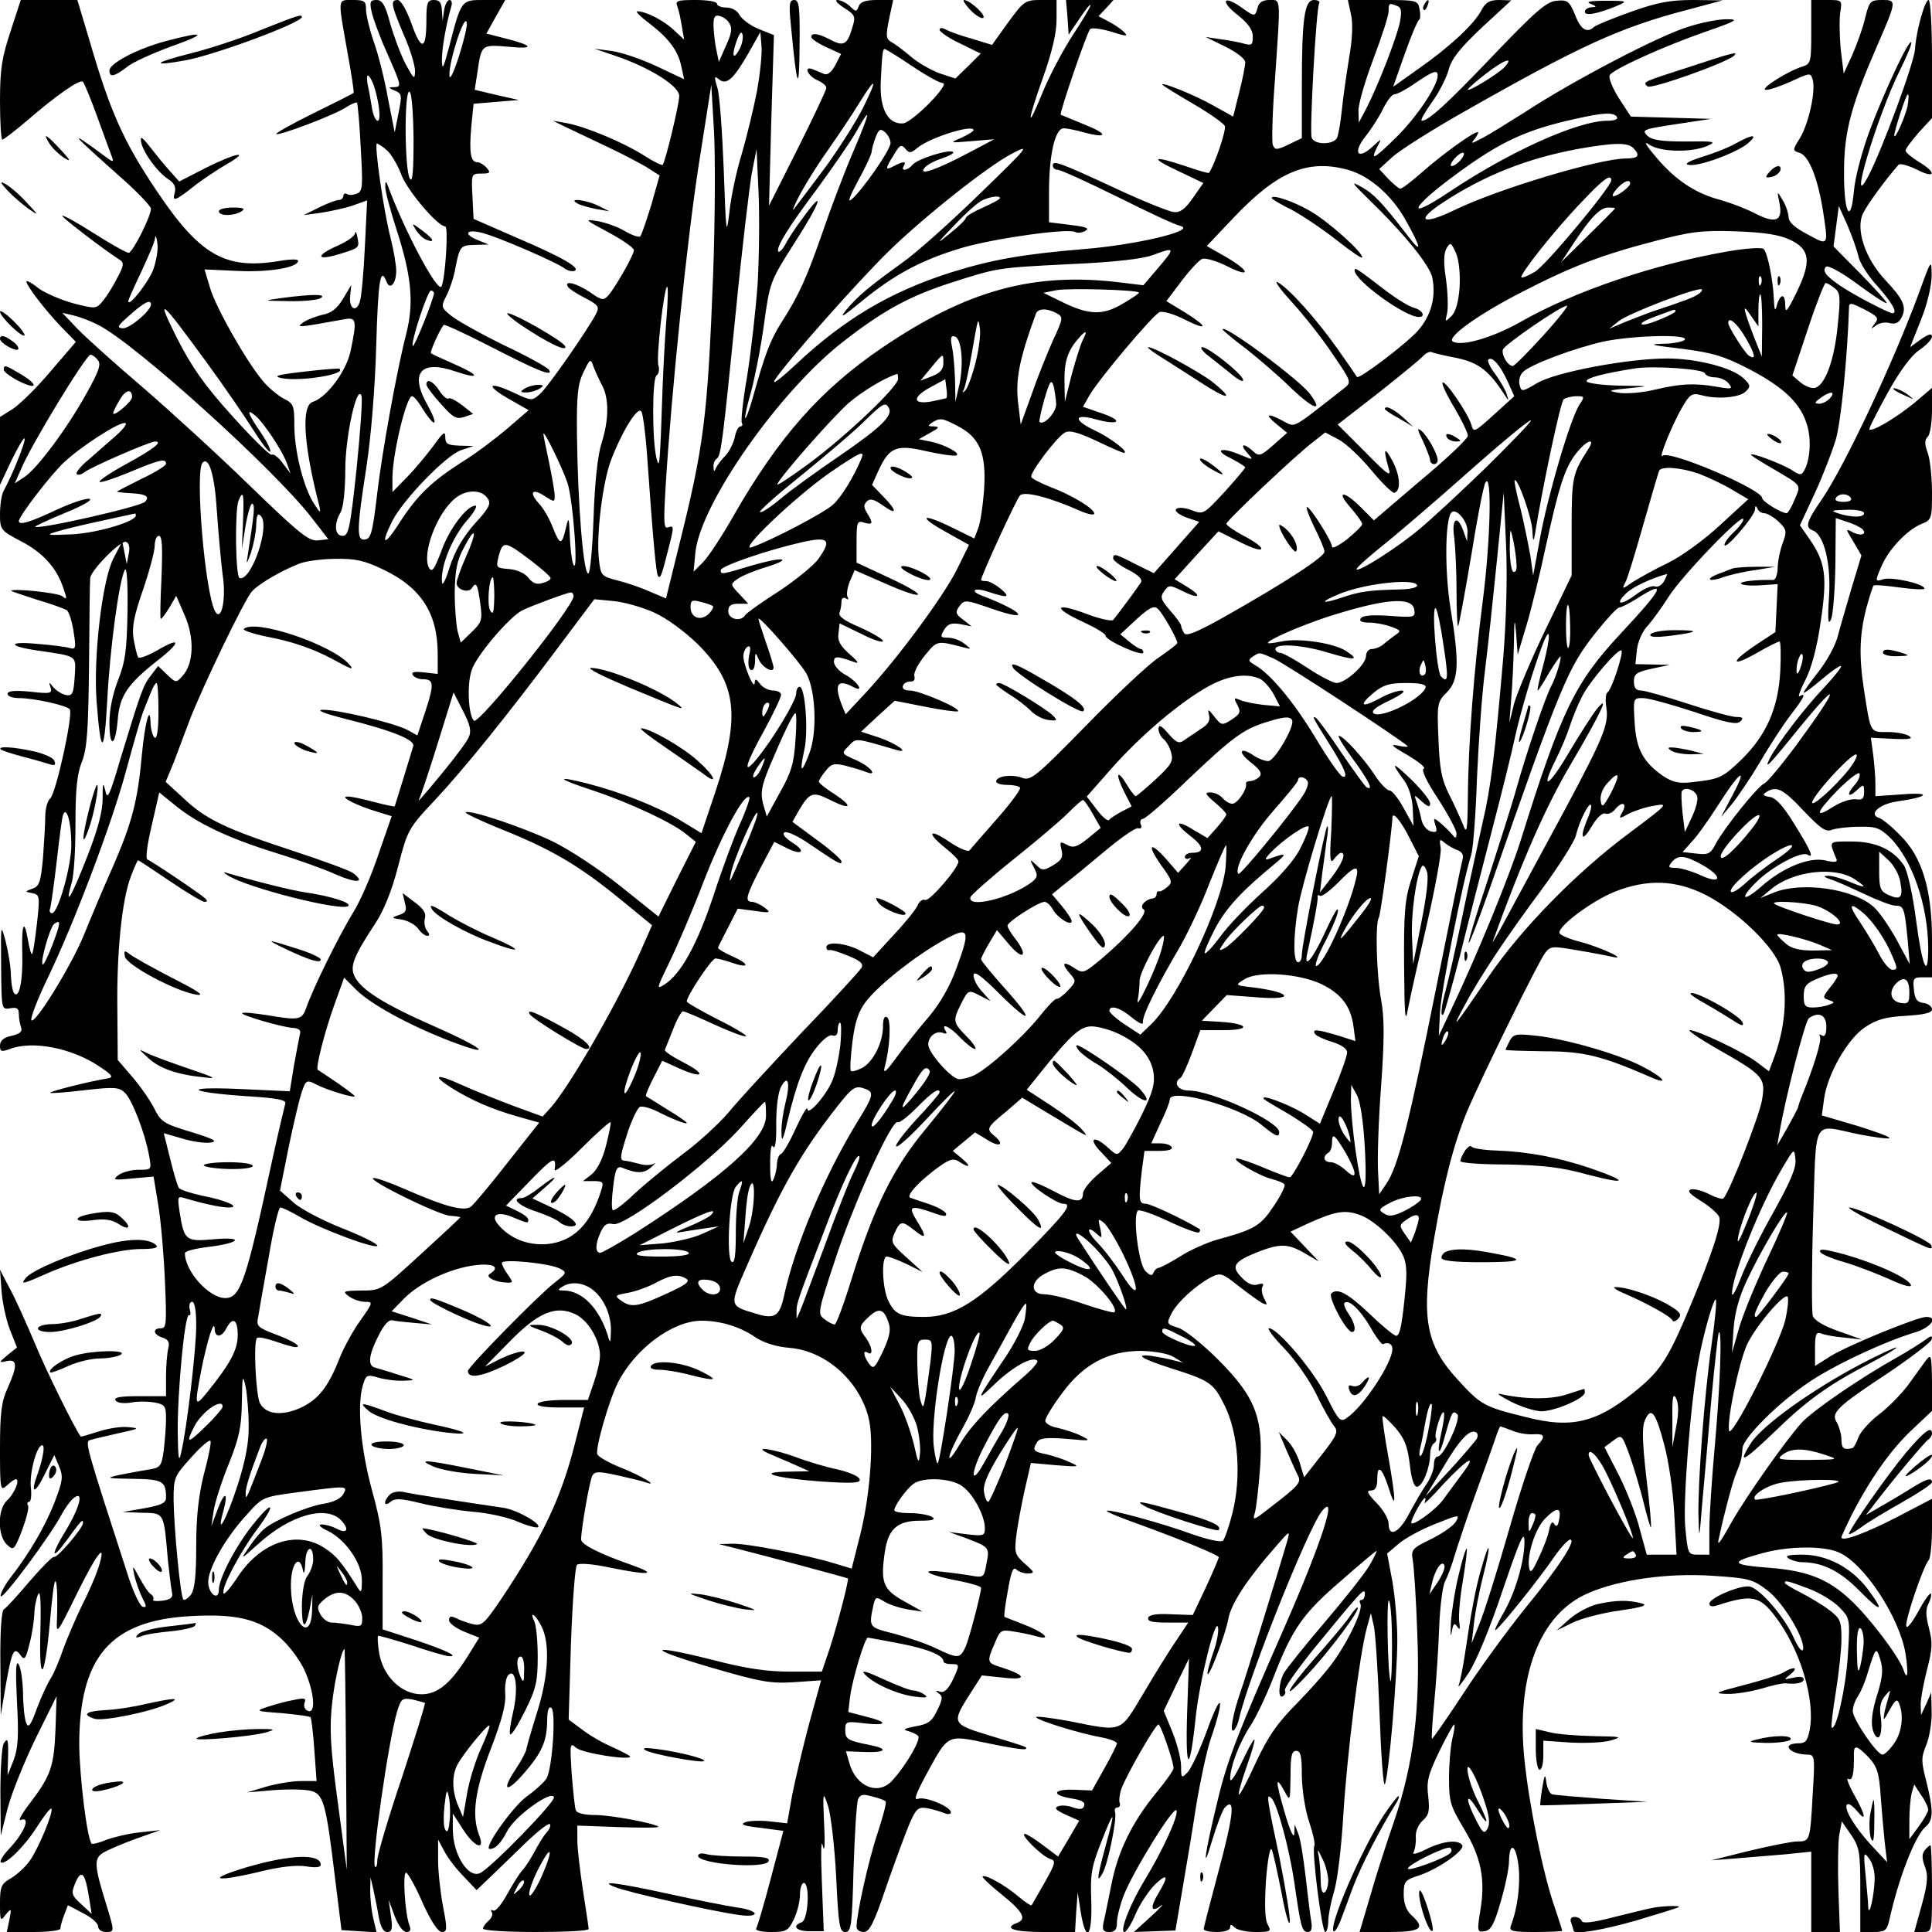 <?xml version="1.0" standalone="no"?>
<!DOCTYPE svg PUBLIC "-//W3C//DTD SVG 20010904//EN"
 "http://www.w3.org/TR/2001/REC-SVG-20010904/DTD/svg10.dtd">
<svg version="1.0" xmlns="http://www.w3.org/2000/svg"
 width="512pt" height="512pt" viewBox="0 0 512 512"
 preserveAspectRatio="xMidYMid meet">
<g transform="translate(0,512) scale(0.1,-0.1)"
fill="#000000" stroke="none">
<path d="M28 5037 c-23 -69 -28 -100 -28 -185 0 -56 3 -102 6 -102 4 0 32 22
63 48 82 71 144 114 151 105 4 -5 21 -46 38 -93 17 -47 34 -94 38 -104 7 -18
4 -17 -25 5 -95 70 -85 58 57 -68 39 -35 72 -70 72 -76 0 -21 -49 -117 -59
-117 -6 0 -47 23 -91 51 -44 28 -83 50 -85 47 -3 -3 116 -94 153 -117 11 -7
10 -16 -7 -47 -11 -22 -28 -49 -38 -61 -18 -22 -19 -22 -78 -7 -33 9 -75 27
-93 40 -17 14 -32 22 -32 18 0 -11 49 -75 92 -120 l39 -40 -66 -77 c-36 -43
-81 -87 -100 -100 l-35 -22 0 -90 0 -90 30 64 c17 35 33 62 35 59 5 -4 -32
-97 -56 -140 -5 -10 -9 -37 -9 -60 0 -42 2 -44 55 -72 58 -30 95 -70 113 -125
10 -28 10 -32 -3 -21 -11 9 -135 22 -135 14 0 -1 30 -11 67 -23 38 -11 73 -24
80 -28 6 -5 14 -30 18 -57 7 -44 6 -48 -11 -43 -11 3 -50 8 -89 11 -76 7 -73
-7 5 -18 108 -16 101 -12 98 -69 -3 -45 -6 -52 -23 -49 -10 2 -25 11 -33 20
-13 16 -13 16 -8 0 5 -16 -1 -17 -54 -11 -42 4 -60 2 -60 -6 0 -6 13 -11 30
-11 41 0 129 -20 135 -30 9 -15 -37 -224 -52 -236 -7 -6 -13 -27 -13 -46 0
-19 -3 -69 -6 -111 -6 -65 -10 -76 -28 -82 -21 -8 -21 -8 0 -12 19 -4 20 -8
12 -80 -5 -42 -10 -79 -13 -81 -2 -3 -7 14 -11 37 -10 59 -17 42 -15 -33 2
-72 -7 -119 -20 -110 -5 3 -9 24 -10 47 0 23 -7 65 -14 92 -13 49 -13 47 -12
-66 1 -115 1 -115 24 -111 18 3 23 0 23 -16 0 -11 3 -27 6 -35 4 -11 -4 -17
-25 -22 -21 -4 -31 -13 -31 -26 0 -16 4 -17 26 -9 60 23 164 3 237 -46 35 -23
39 -29 22 -32 -46 -7 -156 -35 -152 -38 2 -2 43 1 92 7 80 9 91 8 107 -8 19
-20 52 -105 63 -165 7 -38 7 -38 -27 -38 -19 0 -43 -6 -54 -14 -17 -13 -13
-14 37 -9 l56 5 12 -73 c7 -41 15 -131 18 -202 5 -114 4 -127 -10 -127 -24 0
-21 -17 4 -25 15 -5 19 -12 15 -28 -3 -12 -6 -46 -6 -74 l0 -53 -71 0 c-49 0
-68 -3 -63 -11 4 -7 21 -9 41 -6 19 4 48 3 64 0 26 -5 29 -10 29 -43 0 -20 -3
-58 -6 -83 -6 -44 -9 -47 -43 -52 -20 -3 -54 -10 -76 -14 -36 -8 -32 -9 36
-10 80 -1 89 -6 89 -50 0 -14 -13 -20 -57 -28 l-58 -10 52 -2 c59 -1 57 2 68
-126 4 -38 9 -77 11 -86 3 -12 -4 -18 -25 -21 -17 -2 -28 -1 -25 3 2 4 0 10
-6 14 -6 3 -19 23 -30 43 -19 35 -20 36 -14 7 4 -16 13 -43 21 -59 12 -23 12
-27 1 -24 -7 2 -23 36 -36 74 -117 361 -118 364 -102 368 8 3 42 10 75 18 55
12 57 13 24 16 -20 2 -55 -4 -79 -12 -25 -8 -45 -14 -46 -13 -17 23 -93 177
-122 248 -22 52 -51 117 -66 144 l-26 50 4 -55 c2 -30 12 -77 22 -103 l19 -48
-25 -20 c-24 -20 -24 -21 -2 -16 28 6 29 -12 2 -72 -16 -35 -20 -65 -20 -159
0 -111 1 -114 18 -99 10 10 21 17 24 17 12 0 -4 -39 -23 -56 -26 -23 -26 -95
0 -118 17 -16 19 -14 40 40 11 31 19 60 15 65 -3 5 -1 9 3 9 5 0 7 16 5 36 -5
38 15 114 30 114 8 0 2 -35 -13 -78 -19 -51 -7 -53 18 -2 l27 54 13 -31 c11
-27 9 -38 -12 -93 -25 -65 -68 -138 -118 -202 -16 -21 -27 -43 -25 -48 4 -12
134 164 161 216 9 17 23 36 31 43 29 24 19 -21 -19 -84 -41 -67 -40 -84 1 -28
39 54 44 59 44 47 0 -14 -71 -96 -77 -90 -3 2 -31 -26 -64 -64 -32 -38 -63
-72 -69 -75 -6 -4 -10 -60 -9 -143 l1 -137 13 77 c16 92 22 106 39 82 11 -15
14 -11 24 29 7 25 12 61 13 79 0 18 5 42 10 53 6 13 8 -20 6 -98 -4 -144 11
-131 25 21 5 59 11 109 14 111 5 5 7 -39 5 -99 -2 -44 -1 -43 54 69 55 111 79
139 55 64 -7 -21 -26 -65 -43 -98 -16 -33 -38 -84 -49 -114 -10 -30 -25 -65
-33 -78 -8 -12 -25 -48 -37 -80 -17 -47 -23 -54 -29 -38 -4 11 -8 47 -8 80 -1
33 -6 67 -12 75 -7 11 -8 -19 -4 -100 5 -91 3 -123 -9 -155 l-16 -40 1 35 c2
61 0 67 -11 50 -5 -8 -9 -66 -9 -130 l1 -115 18 72 c10 39 44 123 74 185 l56
113 -3 -90 c-4 -97 -12 -121 -71 -198 -19 -25 -29 -44 -21 -40 28 10 9 -35
-33 -79 -14 -15 -23 -30 -20 -33 10 -10 61 39 95 92 19 30 37 53 39 50 7 -7
-34 -106 -57 -138 -11 -16 -33 -36 -49 -46 -27 -15 -30 -23 -30 -67 0 -47 1
-49 15 -30 15 18 16 17 10 -13 l-7 -33 71 0 c39 0 71 4 71 9 0 5 4 21 10 36
l10 26 40 -21 c22 -11 40 -27 40 -35 0 -8 9 -15 20 -15 24 0 24 0 1 75 -32
103 -32 119 -8 135 12 7 51 24 87 37 l65 23 -55 -6 c-30 -3 -70 -13 -89 -20
-19 -8 -36 -12 -38 -10 -12 12 -32 174 -33 262 0 232 82 329 293 341 120 7
182 -7 237 -55 24 -20 53 -59 66 -86 27 -59 32 -119 10 -110 -8 3 -12 12 -9
21 5 13 0 14 -28 8 -19 -3 -50 -12 -69 -18 -34 -11 -34 -12 37 -17 40 -4 74
-8 76 -11 2 -2 7 -41 10 -86 l6 -83 -42 0 c-23 0 -64 -7 -92 -15 l-50 -15 71
6 c40 3 83 2 98 -2 33 -8 40 -33 63 -224 l18 -145 47 -3 46 -3 -9 38 c-5 21
-8 54 -8 73 l1 35 8 -35 c4 -19 11 -52 14 -72 5 -25 12 -38 22 -38 13 0 15 8
10 43 l-6 42 16 -43 c9 -24 22 -42 31 -42 10 0 13 5 8 18 -12 30 -19 146 -8
139 6 -4 26 -40 44 -82 22 -48 40 -75 50 -75 14 0 15 7 3 68 -7 37 -13 92 -13
122 l0 55 16 -30 c8 -16 31 -47 51 -67 l35 -37 44 42 c24 23 66 64 94 91 28
26 53 45 56 42 4 -3 -1 -14 -9 -23 -9 -10 -23 -34 -33 -53 -10 -18 -24 -40
-31 -47 -7 -7 -25 -36 -40 -63 -15 -27 -31 -47 -37 -43 -6 3 -7 1 -4 -4 4 -6
0 -16 -8 -23 -8 -7 -15 -16 -15 -21 0 -5 63 -9 140 -9 77 0 140 3 140 8 0 4
-7 50 -15 102 -8 52 -15 112 -15 134 l0 38 109 -4 c60 -2 108 -2 106 1 -10 9
-125 31 -168 31 -29 0 -49 5 -51 13 -3 6 -7 50 -11 96 -5 81 -5 84 12 69 16
-14 143 -34 143 -23 0 2 -21 13 -47 25 -26 11 -62 32 -81 47 l-35 26 6 200 c4
110 11 205 16 210 5 5 39 3 86 -7 108 -22 132 -19 55 8 -80 28 -130 53 -130
66 0 28 23 159 30 170 7 11 18 11 67 0 32 -7 65 -15 73 -18 41 -14 -12 18 -63
38 -33 13 -61 29 -64 36 -6 15 31 143 54 189 46 91 146 165 222 165 50 0 103
-16 143 -44 23 -15 55 -25 91 -28 94 -8 182 -85 208 -182 16 -57 6 -203 -21
-312 l-23 -91 -46 14 c-76 23 -231 53 -270 52 l-36 -1 40 -10 c72 -18 299 -79
302 -81 3 -4 -25 -113 -48 -185 l-21 -62 -84 0 c-61 0 -117 8 -205 31 -175 44
-179 31 -5 -20 131 -38 157 -43 220 -39 l72 5 -32 -116 c-17 -64 -37 -149 -45
-190 l-13 -73 -45 5 c-25 3 -55 2 -66 -2 -15 -6 -4 -10 41 -15 l60 -8 -33
-125 c-18 -69 -36 -129 -39 -134 -3 -5 15 -9 39 -9 41 0 46 3 61 34 9 19 16
48 16 65 0 17 5 31 10 31 17 0 12 -97 -5 -104 -28 -10 -15 -24 21 -24 l37 0
-5 131 c-3 73 -2 116 2 97 5 -22 7 -3 4 55 -4 89 -3 90 11 47 7 -23 17 -107
21 -187 6 -128 9 -145 24 -145 16 0 18 17 22 168 3 92 8 174 12 184 6 13 14
14 38 7 17 -4 33 -10 35 -13 3 -3 -7 -40 -21 -83 -24 -71 -56 -215 -56 -249 0
-8 8 -14 19 -14 15 0 27 23 59 118 22 64 50 139 61 166 19 44 24 48 49 44 15
-3 35 -9 45 -13 9 -4 17 -3 17 2 0 15 -68 43 -87 36 -12 -5 -7 11 21 63 60
110 54 107 165 84 52 -11 96 -18 99 -15 5 5 8 4 -103 38 -92 28 -93 32 -45
107 l32 50 57 -6 c62 -7 62 5 -1 26 -43 13 -44 14 -22 65 15 36 17 37 52 31
20 -3 48 -9 61 -13 42 -11 15 13 -36 32 -26 10 -49 19 -51 20 -2 2 2 33 9 70
8 48 14 64 22 56 6 -6 20 -11 31 -11 19 1 18 3 -8 26 -26 23 -28 30 -23 72 3
26 13 80 22 121 l17 74 67 -6 c62 -5 64 -4 36 8 -16 8 -45 17 -62 21 -35 7
-38 11 -24 33 7 10 25 12 77 8 65 -6 67 -6 39 8 -16 8 -45 17 -62 21 -18 3
-33 12 -33 19 0 7 20 40 44 72 57 78 123 113 210 113 37 -1 71 -7 86 -16 l25
-15 -25 6 c-14 4 -41 9 -60 12 -45 5 -24 -8 50 -32 108 -34 116 -40 146 -101
36 -74 44 -189 20 -284 -9 -36 -21 -69 -25 -73 -5 -5 -41 3 -81 17 -82 30
-222 68 -227 62 -2 -2 36 -18 84 -35 105 -38 213 -82 213 -88 0 -2 -15 -38
-34 -79 l-35 -74 -57 2 c-38 2 -58 -1 -61 -9 -3 -10 11 -13 50 -13 l56 0 -32
-48 c-18 -26 -57 -89 -87 -140 -63 -105 -53 -102 -197 -73 -51 9 -90 14 -87
10 5 -9 119 -44 177 -54 20 -4 37 -11 37 -15 0 -4 -15 -34 -33 -66 l-33 -59
-47 2 c-57 2 -62 -14 -8 -23 27 -4 38 -10 34 -20 -3 -9 -11 -10 -29 -4 -13 5
-31 7 -40 3 -11 -4 -6 -10 20 -22 l36 -16 -28 -48 -28 -47 -40 30 c-21 16 -43
30 -48 30 -15 0 45 -59 66 -66 17 -5 16 -10 -13 -62 -18 -31 -34 -59 -35 -61
-2 -2 -17 8 -35 23 -35 30 -89 60 -95 53 -2 -2 21 -24 51 -48 56 -45 67 -65
40 -75 -37 -14 -8 -24 69 -24 l85 0 3 53 4 52 8 -52 c14 -85 31 -66 28 29 -3
73 1 92 27 158 35 89 38 86 11 -12 -22 -81 -25 -102 -9 -74 15 24 40 148 34
164 -2 6 0 12 6 12 6 0 9 6 6 13 -2 6 0 23 5 37 13 36 90 170 98 170 6 0 40
-98 40 -116 0 -5 -20 -34 -45 -64 -65 -79 -103 -157 -120 -246 -9 -44 -18 -89
-21 -101 -3 -18 0 -23 16 -23 15 0 20 7 20 25 0 14 8 46 18 72 24 62 134 241
140 225 5 -15 -37 -106 -83 -182 -40 -65 -69 -140 -55 -140 5 0 19 22 30 49
12 27 35 61 51 77 34 32 37 23 8 -25 -22 -37 -19 -51 8 -31 10 7 -2 -6 -27
-29 l-45 -41 55 2 55 2 18 106 c10 58 27 159 37 225 11 66 28 145 38 175 37
107 32 136 -6 33 -20 -56 -45 -110 -55 -120 -16 -16 -17 -16 -17 17 0 19 -11
60 -23 90 l-23 56 33 69 34 70 -5 -145 c-5 -159 7 -163 23 -8 11 98 53 266 59
235 2 -10 -3 -39 -12 -64 -9 -26 -16 -51 -16 -57 1 -21 48 103 55 143 7 40 48
104 129 196 35 40 35 40 27 10 -21 -72 -111 -364 -124 -400 -19 -55 -29 -107
-18 -101 5 3 12 18 15 33 27 114 182 501 219 548 44 54 0 -81 -98 -305 -126
-286 -153 -356 -178 -461 -34 -139 -43 -203 -15 -107 13 42 28 83 35 89 27 27
22 -22 -17 -167 -22 -82 -40 -152 -40 -156 0 -5 16 -8 35 -8 21 0 35 5 35 12
0 9 3 9 12 0 7 -7 32 -12 55 -12 41 0 43 1 32 21 -7 14 -8 52 -4 116 4 53 11
90 15 82 4 -8 15 -59 26 -114 10 -55 20 -90 22 -79 2 12 -11 88 -27 170 -35
165 -36 173 -21 158 15 -15 47 -134 60 -222 17 -118 20 -132 36 -132 9 0 12 8
9 28 -3 15 -9 68 -15 119 -6 51 -14 102 -20 115 l-9 23 -1 -25 c-1 -14 -12 10
-25 55 -25 86 -26 103 -1 58 15 -28 15 -27 16 40 0 53 3 67 15 67 12 0 15 -14
15 -67 1 -40 9 -91 20 -123 10 -30 16 -58 13 -62 -7 -13 20 -228 29 -228 4 0
8 13 8 28 0 16 7 51 15 78 9 27 20 119 25 205 10 162 43 425 62 494 l11 40 8
-35 c4 -19 11 -124 15 -233 4 -110 10 -193 14 -185 10 18 33 285 33 383 0 44
-6 113 -13 154 l-14 74 32 27 c18 15 61 38 97 52 60 24 64 25 54 7 -5 -11 -35
-32 -65 -47 -52 -25 -55 -29 -50 -57 3 -16 9 -104 12 -195 8 -200 -10 -345
-61 -495 -19 -55 -48 -144 -63 -197 l-29 -98 78 0 c85 0 98 10 59 45 -13 12
-20 31 -20 55 0 34 3 38 41 50 51 17 122 67 114 80 -10 16 -53 11 -96 -11 -24
-12 -38 -15 -33 -8 4 8 7 25 6 40 -1 15 6 33 18 44 17 15 19 26 15 64 -5 39
-1 57 29 119 19 39 37 72 40 72 2 0 0 -17 -5 -37 -5 -21 -9 -69 -9 -106 0 -62
4 -74 40 -134 45 -75 57 -133 43 -216 -9 -55 -8 -58 11 -55 17 2 26 19 43 78
12 41 22 89 22 107 1 53 18 46 25 -10 6 -48 -2 -114 -20 -160 -5 -15 3 -17 65
-17 39 0 71 2 71 3 0 2 -9 30 -20 63 -30 84 -68 272 -80 390 -23 222 40 387
169 442 82 36 212 54 329 46 95 -6 107 -9 145 -38 43 -32 103 -133 95 -158 -3
-7 -14 8 -25 33 -23 52 -85 125 -114 134 -22 7 -109 -29 -109 -45 0 -7 8 -9
22 -4 90 29 111 25 152 -29 66 -86 107 -221 92 -301 -6 -30 -11 -36 -31 -36
-14 0 -25 -4 -25 -9 0 -11 25 -21 51 -21 18 0 19 -6 13 -102 -7 -127 -7 -128
-41 -128 -15 0 -73 -12 -128 -25 l-100 -25 65 5 c36 3 95 8 133 11 l67 7 0
-107 0 -106 38 0 38 0 -4 109 c-2 60 -1 126 2 147 l7 37 25 -36 c22 -33 24
-46 24 -146 l0 -111 35 0 c30 0 35 4 41 28 25 114 69 227 97 251 21 17 21 43
2 120 -14 54 -14 63 0 97 8 20 15 60 14 88 l-1 51 -13 -30 -14 -30 -1 28 c0
16 8 58 17 93 14 54 15 71 5 109 -9 34 -9 51 -1 66 6 12 8 23 6 26 -3 2 -18
-19 -33 -47 -16 -29 -30 -47 -32 -40 -5 13 45 160 59 175 5 5 9 44 9 86 l0 77
-92 -48 c-83 -43 -148 -67 -148 -54 0 3 12 28 26 57 49 96 104 174 159 226
l55 52 0 77 c-1 70 -2 75 -16 57 -8 -11 -29 -40 -47 -65 -18 -24 -53 -60 -77
-78 -25 -19 -49 -46 -55 -61 -5 -15 -13 -29 -17 -29 -22 -5 -28 0 -28 23 0 14
-6 34 -12 45 -17 26 0 42 138 133 59 40 110 79 113 87 3 12 -1 11 -20 -3 -13
-9 -46 -30 -73 -45 -98 -55 -222 -140 -252 -173 -43 -48 -145 -193 -184 -261
-34 -61 -41 -69 -34 -41 14 65 36 148 46 171 12 29 14 38 16 65 3 27 92 117
170 170 67 47 206 112 290 137 40 13 59 40 27 40 -24 0 -209 -76 -254 -104
l-41 -26 0 46 c0 39 3 45 17 40 9 -4 38 -9 63 -11 l45 -5 -62 22 c-40 14 -65
29 -69 41 -3 10 -3 126 1 258 9 274 -5 249 121 223 42 -8 78 -13 81 -10 3 3
-36 17 -87 33 l-92 27 6 44 c9 66 63 160 109 190 31 21 56 27 108 30 49 3 69
8 69 17 0 8 -10 15 -22 17 -18 2 -24 11 -26 36 -3 29 -1 32 22 32 l26 0 0 99
c0 133 -26 220 -84 277 -22 23 -47 43 -55 46 -31 9 -2 37 46 44 84 12 94 25
16 19 l-73 -5 0 34 c0 18 -3 53 -6 77 l-6 44 58 -3 c43 -2 55 0 44 7 -8 6 -34
11 -57 11 -48 0 -45 -4 -63 110 -14 91 -12 146 5 215 9 33 18 61 20 63 2 3 33
0 70 -5 36 -5 65 -6 65 -3 0 13 -87 32 -109 25 -22 -7 -22 -6 -6 32 19 46 67
97 106 114 28 11 29 14 29 84 0 39 -5 87 -11 104 -9 24 -9 35 0 44 6 6 11 38
11 70 l0 59 -47 -40 c-48 -39 -111 -77 -119 -70 -2 2 20 45 48 96 32 58 63
100 84 114 19 13 34 29 34 36 0 9 -9 7 -29 -7 l-29 -21 29 73 c17 42 28 91 28
117 0 44 -1 44 -33 -45 -70 -189 -195 -455 -257 -547 -43 -62 -46 -76 -24 -84
29 -12 48 -89 42 -177 -4 -62 -2 -76 6 -57 5 14 10 79 11 146 l1 121 30 -10
c17 -5 34 -14 39 -18 16 -14 -1 -21 -23 -10 -21 11 -21 11 1 -25 l21 -36 -26
-86 c-14 -48 -31 -106 -37 -129 -6 -23 -28 -64 -50 -92 -22 -28 -40 -53 -40
-56 0 -4 21 12 47 34 26 22 49 38 52 36 2 -3 -18 -28 -45 -57 -54 -57 -123
-148 -144 -188 -16 -33 -4 -21 84 88 108 131 98 99 -16 -56 -38 -51 -75 -95
-82 -98 -17 -6 -108 -120 -129 -160 -14 -27 -20 -30 -52 -26 l-36 4 24 27 c14
14 45 58 70 97 57 90 81 107 39 28 l-31 -59 27 32 c15 18 49 68 76 113 26 45
63 101 82 126 35 45 42 60 23 49 -5 -4 1 15 15 42 16 31 31 85 41 155 18 121
13 158 -30 220 l-25 36 39 84 c21 45 46 110 56 143 14 48 31 221 35 348 0 16
3 16 41 -3 36 -19 39 -23 27 -38 -11 -15 -11 -15 3 -5 8 7 25 10 36 7 15 -4
25 0 32 14 15 28 5 49 -42 99 -54 57 -81 137 -59 179 12 24 58 87 93 127 3 5
25 -1 48 -12 50 -26 55 -9 6 20 -19 12 -35 25 -35 30 0 5 16 26 35 48 l35 38
0 157 c0 86 -4 156 -9 156 -10 0 -33 -82 -36 -130 -2 -36 -87 -267 -124 -337
-56 -107 23 158 84 281 19 38 33 72 30 74 -7 7 -70 -128 -109 -231 -21 -56
-40 -127 -43 -164 -9 -96 -28 -53 -26 62 1 98 20 168 86 320 54 124 54 125 15
125 -31 0 -34 -3 -45 -47 -6 -27 -22 -70 -34 -98 l-23 -50 -8 65 c-3 36 -4 80
-1 98 5 32 5 32 -36 32 l-41 0 0 -84 c0 -79 -1 -85 -22 -92 -38 -11 -112 -58
-100 -62 7 -2 36 8 66 21 54 25 54 25 60 5 8 -31 -11 -116 -34 -154 -20 -32
-20 -33 -1 -39 24 -7 47 -64 61 -147 16 -102 17 -100 -40 -69 -34 18 -50 32
-50 46 -1 11 -7 31 -16 45 -15 25 -15 25 -8 -9 9 -47 -10 -55 -66 -26 -25 13
-66 28 -90 35 -66 17 -119 52 -170 112 -28 33 -36 46 -20 35 29 -20 111 -22
154 -4 26 12 21 13 -57 12 -66 0 -90 4 -102 16 -15 15 -9 17 77 30 l93 14
-107 3 -106 3 -32 49 c-17 27 -28 55 -24 61 10 16 142 76 254 115 81 28 89 33
59 33 -20 1 -68 -8 -105 -20 -76 -23 -304 -142 -431 -225 -46 -29 -97 -61
-115 -70 -30 -16 -32 -16 -19 -1 7 10 10 17 7 17 -12 0 -95 -60 -147 -106 -27
-24 -53 -44 -58 -44 -4 0 -18 12 -32 26 l-24 26 35 32 c20 18 108 74 197 124
301 171 408 220 585 266 l93 25 -77 1 c-61 0 -95 -6 -165 -31 -48 -17 -92 -35
-98 -40 -19 -18 -36 -8 -51 32 -15 36 -20 40 -49 37 -26 -2 -55 -27 -166 -143
-124 -130 -173 -175 -191 -175 -5 0 7 21 26 48 19 26 39 65 45 87 8 30 30 57
88 112 l78 72 -32 1 c-25 0 -36 -6 -47 -27 -19 -37 -86 -99 -168 -156 l-66
-47 31 88 c17 48 34 88 38 90 3 1 4 14 1 27 -4 24 -6 25 -97 25 l-93 0 8 -37
c6 -24 4 -67 -5 -118 -7 -44 -16 -105 -19 -137 -3 -31 -9 -63 -12 -72 -8 -20
-60 -21 -68 -1 -6 17 12 343 20 356 3 5 -3 9 -14 9 -25 0 -32 -49 -32 -230 l0
-136 -35 -17 c-32 -15 -36 -15 -42 -1 -3 8 -1 88 6 177 15 219 16 207 -15 207
-17 0 -28 -6 -31 -20 -7 -25 -8 -25 -44 1 -47 33 -56 16 -10 -20 29 -23 41
-40 41 -58 0 -22 -3 -24 -22 -19 -13 4 -41 9 -63 12 l-40 6 53 -26 c30 -15 52
-32 52 -41 0 -9 -7 -45 -16 -80 l-16 -64 -52 29 c-47 27 -136 63 -136 56 0 -2
36 -24 80 -50 45 -26 83 -53 86 -60 4 -11 -27 -103 -42 -124 -1 -2 -29 6 -63
18 -87 29 -96 23 -19 -13 l67 -32 -28 -40 c-20 -29 -34 -39 -50 -37 -13 1 -82
29 -155 63 -151 70 -166 75 -166 60 0 -6 6 -11 13 -11 8 0 78 -32 157 -71 78
-39 154 -75 169 -78 42 -12 -118 -50 -256 -61 -166 -14 -244 -28 -353 -62
-160 -51 -282 -123 -410 -243 -44 -41 -67 -58 -56 -41 27 43 220 261 300 339
94 92 263 226 328 260 50 26 45 20 -87 -108 -77 -75 -169 -157 -205 -182 -90
-65 -116 -87 -148 -125 -19 -24 -8 -17 42 24 88 72 160 110 268 142 88 25 280
52 298 41 5 -3 17 -2 26 3 13 7 2 11 -40 16 l-56 7 0 80 c0 99 16 169 39 169
9 0 33 -5 54 -11 64 -17 64 -4 1 21 -32 13 -61 25 -63 26 -4 4 69 217 78 227
4 4 29 1 56 -7 40 -13 46 -13 34 -1 -8 8 -26 20 -41 28 l-27 14 20 21 20 22
-63 0 -63 0 4 -46 3 -46 29 43 c16 24 29 40 29 35 0 -4 -21 -40 -47 -79 -26
-40 -62 -108 -80 -152 -43 -106 -42 -81 2 42 23 65 35 116 35 151 l0 52 -42 0
c-41 0 -45 -3 -86 -59 l-43 -60 -52 16 c-29 8 -60 19 -69 24 -11 6 -18 6 -18
0 0 -5 24 -22 54 -36 l55 -27 -33 -33 -34 -33 -43 14 c-23 9 -57 28 -75 44
-18 15 -41 33 -51 38 -15 9 -16 16 -7 61 l11 51 -43 0 c-30 0 -44 -5 -48 -16
-6 -16 -8 -16 -24 0 -10 9 -25 16 -33 16 -8 0 0 -9 18 -21 29 -18 31 -23 22
-51 -13 -46 -23 -52 -57 -34 -34 18 -52 20 -52 8 0 -5 18 -17 40 -27 l39 -18
-15 -29 c-10 -19 -21 -28 -30 -24 -8 3 -21 9 -29 12 -26 11 -16 -16 10 -28 14
-6 25 -15 25 -21 0 -5 -34 -77 -76 -161 l-76 -151 6 226 7 226 -40 16 c-22 9
-45 26 -51 37 -6 12 -21 20 -35 20 -14 0 -25 5 -25 10 0 6 -25 10 -56 10 -49
0 -55 -2 -49 -17 4 -10 9 -34 12 -53 l6 -35 -29 27 c-27 25 -73 48 -95 48 -6
0 9 -15 32 -32 53 -41 77 -74 85 -116 l7 -32 -74 35 c-41 19 -94 37 -119 40
l-45 6 56 -19 c91 -31 169 -80 169 -106 0 -23 -37 -176 -44 -183 -2 -2 -25 9
-51 26 -54 34 -154 76 -205 85 l-35 6 35 -17 c19 -9 67 -32 105 -50 39 -18 86
-43 107 -55 l36 -23 -22 -78 c-13 -42 -26 -80 -29 -83 -3 -4 -21 2 -40 13 -18
11 -51 23 -73 27 -37 6 -35 4 29 -30 37 -20 67 -41 67 -47 0 -12 -47 -95 -67
-119 -14 -15 -17 -15 -50 8 -36 24 -69 32 -58 14 4 -6 24 -19 46 -30 36 -19
38 -23 28 -43 -25 -46 -127 -193 -148 -211 -21 -19 -22 -19 -71 4 -67 31 -75
19 -10 -18 l51 -29 -58 -50 c-32 -27 -85 -67 -118 -87 -80 -51 -120 -89 -166
-161 -41 -64 -52 -61 -19 5 30 58 144 175 182 187 l33 11 -37 1 c-32 1 -38 5
-38 23 0 17 -6 12 -31 -23 -18 -24 -49 -62 -70 -83 l-39 -40 0 40 c1 64 37
214 52 214 5 0 18 -16 29 -35 12 -19 25 -35 29 -35 5 0 -2 19 -15 43 -51 87
-22 125 71 93 68 -23 67 -11 -2 19 -32 14 -60 27 -62 29 -3 4 24 64 34 75 2 2
57 -23 121 -56 128 -66 170 -83 158 -63 -4 6 -57 36 -119 65 -61 30 -124 65
-140 78 -27 22 -28 24 -13 53 8 16 18 45 22 64 13 68 14 70 53 71 l37 1 -27
11 c-39 15 -35 30 5 21 36 -7 205 -80 224 -96 7 -5 18 -8 25 -6 19 7 -31 36
-155 89 l-112 49 -3 60 c-3 59 -3 60 24 60 22 0 25 2 14 15 -7 8 -18 15 -25
15 -18 0 -22 26 -16 95 l6 60 60 5 60 5 -58 13 -59 14 7 45 c11 76 10 75 84
69 71 -7 64 4 -17 24 l-43 11 25 45 25 44 -55 0 c-62 0 -61 2 -94 -125 -15
-56 -18 -63 -19 -35 0 31 11 95 25 143 3 9 1 17 -5 17 -5 0 -12 -12 -14 -27
l-4 -28 -2 28 c-1 20 -6 27 -21 27 -17 0 -20 -7 -20 -52 0 -81 -13 -85 -39
-12 -13 37 -29 64 -37 64 -20 0 -18 -12 16 -92 17 -38 30 -82 30 -97 -1 -23
-3 -21 -25 19 -13 25 -31 73 -41 108 -13 49 -21 62 -36 62 -17 0 -19 -5 -13
-32 4 -18 22 -67 41 -109 39 -89 39 -89 17 -90 -15 0 -14 -2 3 -9 19 -8 20
-12 10 -60 l-10 -51 -18 91 c-9 51 -26 118 -38 151 -11 32 -20 70 -20 84 0 22
-4 25 -35 25 -41 0 -40 7 -15 -134 11 -60 19 -111 17 -112 -1 -2 -49 -26 -106
-54 -57 -28 -101 -53 -99 -55 6 -6 154 50 184 70 14 9 28 15 30 13 2 -3 7 -56
10 -120 6 -103 5 -115 -10 -121 -10 -4 -22 -5 -27 -1 -5 3 -9 0 -9 -5 0 -6 -6
-11 -12 -11 -7 0 -31 -9 -53 -20 l-40 -20 45 6 c25 4 63 12 84 19 l39 14 -6
-122 c-3 -67 -9 -132 -13 -145 -9 -32 -30 -21 -26 14 l3 29 -22 -37 c-16 -26
-31 -38 -54 -42 -17 -4 -40 -13 -51 -20 -20 -15 -18 -15 109 8 32 6 33 -3 16
-85 -12 -54 -63 -122 -100 -134 -31 -10 -25 -112 17 -275 5 -22 3 -21 -15 7
-27 43 -51 138 -51 207 0 51 -2 57 -29 70 -16 9 -40 29 -54 46 -44 52 -124
193 -140 246 l-15 50 88 -4 c83 -4 160 9 160 27 0 5 -24 4 -52 -1 -142 -23
-209 16 -324 188 -86 128 -122 208 -176 394 l-33 110 -75 0 -75 0 -27 -83z
m3675 67 c11 -4 12 -14 7 -42 -8 -41 -60 -174 -90 -231 l-19 -36 -1 32 c0 18
18 80 40 138 22 58 40 114 40 125 0 22 1 23 23 14z m-1770 -46 c8 -12 6 -27
-9 -59 l-19 -43 -6 29 c-4 17 -7 45 -8 63 -1 26 3 33 15 30 9 -2 22 -10 27
-20z m-717 -88 c-15 -46 -25 -65 -25 -49 -1 39 41 167 46 139 2 -8 -8 -49 -21
-90z m744 20 c-17 -32 -22 -18 -8 21 8 22 13 28 16 17 2 -9 -2 -27 -8 -38z
m46 -112 c-9 -46 -27 -120 -40 -165 -14 -45 -29 -115 -33 -155 -8 -67 -9 -57
-15 112 -4 102 -11 200 -17 218 -9 29 -8 32 4 22 20 -17 39 0 79 70 l31 55 3
-37 c2 -21 -4 -75 -12 -120z m411 67 c37 -25 73 -45 81 -45 23 0 -80 -105
-105 -107 -40 -3 -62 39 -59 110 4 79 5 87 11 87 2 0 35 -20 72 -45z m1570 -3
c-17 -18 -97 -67 -97 -59 0 2 21 21 47 41 49 38 77 48 50 18z m-177 -22 c0
-28 -56 -111 -110 -164 -60 -59 -70 -64 -49 -23 11 21 11 21 -14 -2 -39 -36
-53 -16 -18 28 16 20 37 53 47 74 10 20 23 37 29 37 7 0 32 13 56 30 47 32 59
36 59 20z m-2821 -22 c15 -42 22 -98 12 -98 -6 0 -13 17 -16 38 -3 20 -8 47
-11 60 -2 12 -2 22 1 22 3 0 9 -10 14 -22z m1297 -66 c-19 -37 -63 -106 -97
-153 -35 -47 -72 -96 -82 -109 -9 -14 -6 -2 8 25 14 28 49 85 79 127 30 43 68
100 85 128 44 71 47 62 7 -18z m-396 -437 c-15 -385 -24 -455 -93 -731 l-32
-130 -40 17 c-22 10 -61 24 -86 30 -46 12 -47 13 -52 58 -7 64 10 202 32 261
30 78 72 146 81 129 4 -8 10 -54 14 -104 17 -243 25 -327 30 -332 7 -7 10 4
29 79 13 50 13 56 -1 51 -13 -6 -14 7 -8 108 15 248 57 655 88 854 l33 210 7
-120 c4 -66 3 -237 -2 -380z m-794 356 c0 -88 -3 -117 -10 -104 -14 24 -15
234 -1 230 6 -2 10 -52 11 -126z m3959 87 c-7 -30 -34 -91 -35 -77 0 12 31
109 36 109 3 0 2 -15 -1 -32z m-2796 -125 c-23 -54 -59 -149 -80 -211 -42
-120 -61 -163 -109 -238 -29 -46 -43 -83 -75 -198 -9 -32 -18 -56 -20 -54 -2
2 5 34 16 72 10 38 26 119 34 179 15 109 16 112 81 214 69 107 83 150 22 66
-20 -26 -41 -59 -47 -71 -7 -13 -15 -21 -18 -19 -8 9 24 62 102 166 41 56 88
124 103 150 15 27 28 48 30 46 2 -2 -15 -47 -39 -102z m2026 97 c4 -6 -7 -10
-25 -10 -79 0 -260 -82 -420 -189 -118 -79 -103 -42 20 48 117 86 184 117 315
146 75 17 102 18 110 5z m-1925 -69 c0 -18 -75 -126 -104 -150 -11 -9 -3 11
18 50 20 36 36 71 36 77 0 6 5 23 10 37 9 23 13 25 25 15 8 -7 15 -20 15 -29z
m220 34 c0 -3 -15 -12 -32 -20 -33 -14 -32 -14 27 -9 l60 5 -70 -37 c-83 -44
-133 -61 -115 -39 6 8 27 19 46 25 20 7 33 14 30 17 -9 9 -94 -18 -107 -33
-13 -16 -33 -19 -24 -4 8 13 -1 13 -26 0 -24 -13 -24 -8 0 30 15 26 20 28 30
16 11 -13 15 -12 32 2 32 27 149 64 149 47z m-1555 -53 c11 -9 29 -39 39 -66
17 -43 96 -136 116 -136 9 0 0 -140 -10 -159 -10 -19 -100 151 -143 269 -4 11
-6 10 -6 -4 -1 -10 13 -62 30 -115 40 -123 46 -194 26 -274 -24 -91 -65 -318
-77 -422 -13 -110 -17 -125 -36 -125 -19 0 -18 32 7 192 12 78 23 210 26 321
5 173 11 212 27 171 9 -24 26 -6 26 28 0 16 -7 56 -15 88 -18 68 -44 250 -36
250 3 -1 15 -8 26 -18z m3303 6 c20 -20 14 -28 -19 -28 -70 0 -340 -81 -453
-136 -86 -42 -107 -30 -34 18 110 73 225 118 358 143 96 17 133 18 148 3z
m-2320 -357 c-5 -73 -18 -185 -28 -248 -11 -63 -17 -119 -14 -124 3 -5 1 -9
-4 -9 -5 0 -12 -13 -15 -30 -4 -16 -15 -38 -25 -48 -11 -11 -22 -26 -25 -33
-4 -10 -6 -9 -6 3 -1 9 3 19 8 22 12 8 16 43 51 390 16 164 36 329 42 365 l13
66 5 -110 c3 -60 2 -170 -2 -244z m1862 324 c-7 -8 -17 -15 -23 -15 -5 0 -2 9
8 20 21 23 35 19 15 -5z m-298 -25 c58 -16 118 -69 154 -135 42 -75 43 -90 4
-39 -66 86 -89 110 -121 128 -30 17 -28 13 16 -30 97 -94 165 -178 171 -211
10 -51 -4 -100 -38 -139 -30 -34 -156 -130 -162 -123 -1 2 -24 36 -51 74 -56
79 -129 161 -159 177 -11 6 6 -18 38 -53 32 -35 81 -97 108 -138 50 -73 50
-74 30 -90 -142 -111 -128 -104 -161 -87 -43 23 -51 19 -18 -8 l28 -23 -36
-32 c-34 -30 -39 -31 -54 -17 -25 23 -37 20 -16 -4 18 -20 18 -20 -19 -5 -51
22 -71 12 -23 -10 20 -11 37 -21 37 -24 -1 -3 -26 -33 -56 -66 -54 -58 -55
-59 -86 -47 -19 7 -36 8 -41 3 -5 -5 6 -14 26 -22 l35 -12 -60 -68 -60 -68
-49 24 c-54 28 -59 29 -59 15 0 -5 18 -19 40 -30 26 -13 38 -25 34 -33 -7 -11
-59 -82 -74 -100 -4 -4 -37 3 -73 17 -83 31 -88 15 -7 -22 32 -15 60 -31 60
-37 1 -13 100 -57 100 -44 0 5 -3 9 -7 9 -5 1 -18 9 -31 20 l-23 19 43 40 c33
30 46 37 56 28 12 -10 52 -80 52 -91 0 -3 -21 -19 -47 -37 -27 -17 -114 -99
-194 -181 -136 -139 -148 -148 -171 -139 -28 10 -68 4 -68 -10 0 -5 13 -9 28
-9 16 0 32 -3 35 -7 4 -3 -23 -40 -60 -82 -37 -42 -70 -80 -74 -85 -4 -4 -28
6 -53 23 -54 37 -62 25 -11 -16 19 -15 35 -31 35 -36 0 -17 -76 -106 -88 -102
-7 3 -16 -4 -20 -14 -4 -10 -32 -45 -63 -78 l-55 -60 -35 18 c-37 20 -89 25
-89 9 0 -6 3 -9 8 -8 4 2 26 -5 50 -15 32 -13 41 -21 35 -32 -5 -8 -76 -86
-159 -172 -82 -87 -170 -182 -194 -212 -25 -29 -79 -79 -120 -109 -41 -31 -99
-78 -128 -105 -29 -28 -55 -47 -58 -44 -4 3 -3 31 1 62 5 45 10 55 22 51 42
-17 60 -16 79 1 11 10 14 14 7 9 -7 -4 -25 -5 -40 0 -16 4 -32 8 -38 8 -14 1
-12 12 10 80 11 32 25 60 31 63 7 2 26 -3 43 -11 39 -20 81 -37 81 -32 0 3
-24 19 -52 36 -29 18 -54 34 -56 35 -2 2 7 24 20 49 l23 45 44 -20 c65 -29 75
-17 13 15 -29 15 -52 30 -50 34 2 4 11 28 22 55 10 26 22 47 26 47 4 0 42 -16
85 -36 42 -19 79 -33 82 -30 3 2 -31 23 -76 45 -45 23 -81 44 -81 47 0 15 66
114 76 114 6 0 25 -5 43 -11 48 -17 49 -4 1 17 -22 10 -39 20 -37 23 1 4 14
28 27 54 l25 49 45 -6 c42 -6 44 -5 26 9 -11 8 -26 15 -33 15 -20 0 -16 16 23
91 l36 68 30 -15 c42 -22 57 -12 18 13 -19 12 -28 23 -21 27 6 4 37 -10 68
-32 77 -52 83 -55 83 -45 0 5 -29 31 -65 57 l-65 48 17 30 c29 49 37 51 83 28
56 -28 62 -18 11 16 -23 14 -41 29 -41 33 0 3 8 16 18 28 15 19 22 21 52 14
19 -5 43 -12 53 -16 36 -15 15 13 -23 30 -41 18 -41 18 -21 38 21 22 15 22
125 -10 41 -12 3 16 -43 32 l-49 16 44 41 45 41 81 -16 c45 -9 84 -14 87 -12
7 8 -103 55 -127 55 -15 0 -22 5 -19 13 2 6 11 11 19 11 10 -1 14 5 11 15 -2
9 11 33 28 54 33 40 31 40 104 21 20 -5 20 -5 1 10 -11 9 -30 16 -43 16 -21 0
-22 2 -11 21 10 16 20 19 43 15 l30 -6 -23 18 c-20 15 -21 20 -9 36 13 17 16
17 85 -7 106 -37 87 -9 -22 33 -39 14 -25 25 15 11 18 -6 37 -11 43 -11 16 1
-34 40 -50 40 -8 0 -14 1 -14 3 0 11 94 215 103 224 12 12 76 -4 160 -41 20
-9 37 -12 37 -7 0 13 -61 50 -118 71 -25 10 -48 22 -49 26 -4 11 66 104 88
117 12 8 34 2 84 -21 37 -18 70 -32 73 -32 17 0 -35 40 -78 60 -57 27 -54 45
3 29 61 -17 77 -5 19 15 l-52 18 17 30 c27 46 169 214 186 221 9 3 37 -5 63
-18 65 -33 68 -23 6 16 l-51 31 40 53 c22 29 47 56 55 59 8 3 37 -5 65 -19 65
-33 63 -14 -2 24 l-51 29 73 77 c115 121 195 154 301 125z m698 -28 c0 -17
-172 -224 -202 -242 -18 -11 -34 -17 -36 -15 -6 6 86 123 157 197 59 63 81 79
81 60z m50 -8 c0 -9 -32 -33 -44 -34 -5 0 -1 9 9 20 18 20 35 26 35 14z
m-1670 -39 c0 -3 -20 -14 -45 -25 -25 -11 -45 -23 -45 -27 0 -4 -19 -23 -43
-42 -38 -31 -37 -29 13 23 30 32 64 62 75 66 23 10 45 12 45 5z m1630 -27 c0
-2 -33 -34 -72 -73 l-71 -70 33 50 c46 70 71 95 92 95 10 0 18 -1 18 -2z m645
-127 c3 -17 26 -53 51 -80 39 -44 54 -71 39 -71 -10 0 -109 52 -140 74 -38 26
-46 39 -36 49 5 5 42 -15 85 -47 42 -31 76 -53 76 -49 0 4 -32 39 -71 79 l-70
71 7 53 7 54 23 -51 c12 -28 25 -65 29 -82z m-180 43 c52 -25 56 -57 16 -139
-26 -53 -30 -57 -30 -31 -1 32 -15 26 -24 -9 -3 -11 -5 -2 -6 20 -2 54 -17
125 -27 135 -5 5 -47 2 -94 -6 -196 -34 -409 -106 -552 -188 -73 -41 -155 -65
-178 -51 -17 11 68 72 183 131 132 68 210 98 352 135 95 25 124 29 215 26 77
-3 116 -9 145 -23z m-4339 -79 c-14 -35 -66 -101 -66 -83 0 4 16 39 35 79 19
41 36 80 36 89 1 8 4 2 6 -14 3 -16 -3 -48 -11 -71z m3462 -48 c-3 -37 -10
-64 -22 -75 -16 -16 -17 -16 -11 8 3 14 2 54 -3 90 -7 45 -6 70 2 83 10 16 12
14 25 -15 8 -20 11 -56 9 -91z m-797 55 l-41 -48 -57 7 c-233 29 -409 -19
-636 -173 -163 -111 -273 -236 -392 -443 -31 -55 -68 -111 -82 -125 l-25 -25
5 52 c14 129 222 426 392 558 104 81 173 119 280 154 131 42 124 41 320 51
116 5 194 14 220 24 59 22 60 20 16 -32z m1596 -44 c-3 -8 -6 -5 -6 6 -1 11 2
17 5 13 3 -3 4 -12 1 -19z m195 -12 c15 -11 16 -23 8 -100 -9 -92 -34 -159
-61 -164 -9 -2 -26 5 -38 15 l-21 18 41 123 c22 67 44 122 47 122 4 0 15 -6
24 -14z m-3096 -83 c-4 -49 -8 -128 -10 -178 -7 -206 -8 -222 -16 -190 -12 46
-12 213 0 220 6 4 8 15 5 26 -7 20 15 209 23 209 3 0 2 -39 -2 -87z m1252 72
c2 -2 -17 -15 -43 -30 -53 -32 -91 -30 -165 7 l-45 22 35 7 c31 6 210 1 218
-6z m1482 -5 c-14 -9 -32 -16 -125 -47 -16 -6 -48 -18 -70 -27 l-40 -17 25 20
c26 21 212 92 220 84 2 -2 -2 -8 -10 -13z m-3350 3 c0 -14 -52 -144 -56 -140
-7 6 39 147 48 147 4 0 8 -3 8 -7z m3520 -85 l-1 -83 -20 50 c-30 79 -33 94
-10 60 l21 -30 0 43 c0 23 2 42 5 42 3 0 5 -37 5 -82z m-4270 55 c0 -16 -55
-63 -74 -63 -18 1 -15 6 18 35 38 34 56 43 56 28z m148 -154 c46 -63 101 -143
123 -178 22 -35 42 -61 45 -58 3 3 -8 26 -25 51 -34 49 -40 66 -15 45 23 -19
72 -93 84 -126 l10 -28 -21 28 c-11 15 -24 25 -29 22 -4 -3 -51 43 -104 102
-75 83 -107 129 -147 207 -58 116 -45 105 79 -65z m3541 71 c-40 -44 -76 -80
-80 -80 -13 0 -31 30 -26 44 6 14 154 116 170 116 4 0 -24 -36 -64 -80z
m-1289 60 c18 -10 18 -13 -10 -73 -15 -34 -41 -98 -56 -142 l-29 -80 -6 50
c-9 67 1 119 46 243 5 15 29 16 55 2z m1640 5 c0 -6 -69 -35 -83 -35 -18 0 0
11 40 25 45 17 43 16 43 10z m-4180 -36 c98 -49 467 -383 566 -511 l44 -57
-27 -3 c-24 -3 -49 17 -178 142 -82 80 -211 198 -285 262 -74 63 -153 134
-175 157 l-40 42 30 -7 c17 -4 46 -15 65 -25z m2325 -101 c-9 -35 -21 -67 -27
-73 -8 -7 -9 -6 -4 2 4 7 13 50 21 95 18 102 17 99 22 66 2 -15 -3 -56 -12
-90z m2041 67 c26 -45 29 -61 8 -47 -11 8 -54 76 -54 86 0 19 23 0 46 -39z
m-1756 -5 c-6 -11 -19 -53 -30 -93 l-18 -72 -1 53 c-1 53 8 82 37 115 20 23
25 22 12 -3z m-322 -41 c2 -24 -1 -62 -7 -84 l-9 -40 -1 56 c-1 31 -4 71 -8
89 -5 25 -3 32 8 28 9 -3 15 -22 17 -49z m1917 41 c-3 -5 -30 -11 -58 -11 -41
-1 -30 -4 48 -13 85 -11 112 -19 182 -55 93 -49 137 -92 153 -151 11 -39 6
-94 -10 -119 -6 -11 -12 -10 -31 3 -25 16 -109 48 -109 41 0 -2 24 -17 53 -34
85 -50 80 -44 63 -85 -8 -20 -18 -36 -21 -36 -14 0 -65 31 -65 40 0 23 -248
129 -264 112 -13 -12 26 84 50 125 22 39 28 42 52 36 41 -12 103 -7 119 10 13
13 12 17 -7 35 -30 28 -124 52 -202 52 -103 0 -295 -36 -344 -65 -41 -24 -42
-24 -47 -5 -3 11 1 27 9 34 19 20 138 64 214 81 77 16 224 20 215 5z m-603
-49 c56 -12 85 -34 125 -97 12 -18 12 -18 6 1 -3 11 -17 35 -30 53 -14 18 -22
36 -19 39 10 10 32 -15 51 -57 l18 -40 -54 -49 c-52 -47 -54 -48 -60 -26 -9
30 -69 118 -76 111 -3 -3 11 -33 31 -66 20 -34 36 -67 36 -75 0 -7 -56 -61
-125 -118 l-124 -106 -35 35 c-45 45 -67 44 -27 -1 17 -20 31 -39 31 -44 0 -4
-18 -22 -40 -40 -22 -17 -40 -26 -40 -20 0 15 -61 111 -67 105 -2 -2 7 -27 21
-55 14 -28 26 -56 26 -63 0 -14 -105 -82 -264 -172 -75 -42 -102 -53 -108 -44
-4 7 -8 16 -8 20 0 4 -13 22 -29 40 -25 29 -27 36 -16 51 12 17 15 17 44 3 46
-24 61 -19 20 7 l-36 22 58 64 58 63 60 -30 c68 -34 73 -16 5 19 -24 13 -44
27 -44 31 0 8 184 182 229 216 l33 26 36 -19 c20 -11 59 -48 87 -82 27 -33 55
-60 60 -59 18 5 16 44 -4 83 -22 41 -26 36 -12 -14 9 -29 3 -26 -62 40 l-72
72 107 83 c58 46 112 90 119 98 7 8 17 13 23 11 6 -3 37 -10 68 -16z m-3603
-5 c10 -11 3 -30 -30 -89 -52 -94 -131 -199 -164 -221 l-26 -17 16 36 c26 64
173 305 185 305 4 0 13 -6 19 -14z m2241 -9 c0 -16 -9 -26 -30 -34 l-31 -12
28 34 c34 41 33 40 33 12z m-904 -59 c18 -34 18 -91 -2 -153 -10 -31 -18 -105
-21 -197 -3 -82 -9 -148 -14 -148 -13 0 -28 184 -30 370 -1 103 2 132 17 163
18 37 19 38 27 15 5 -13 15 -35 23 -50z m2922 33 c2 -6 14 -11 27 -11 12 0 29
-7 36 -16 12 -15 9 -16 -31 -9 -59 10 -94 9 -166 -8 -33 -8 -75 -11 -94 -8
-31 5 -29 7 25 12 60 6 60 6 -22 7 -45 1 -84 6 -88 11 -5 9 47 22 130 35 50 7
179 -2 183 -13z m-2138 -15 c0 -21 -139 -153 -237 -225 -46 -34 -83 -58 -83
-55 0 12 143 175 189 216 36 31 97 68 129 77 1 1 2 -6 2 -13z m128 -51 c-2 -1
-20 -5 -40 -9 -51 -9 -51 12 0 39 l37 20 3 -23 c2 -13 2 -25 0 -27z m291 -15
c1 -22 -33 -59 -44 -48 -2 2 4 29 13 61 14 47 18 53 24 35 3 -13 6 -34 7 -48z
m-2449 17 c-1 -12 -50 -53 -50 -42 0 4 8 20 17 35 16 28 33 31 33 7z m595
-189 c-17 -158 -21 -178 -37 -178 -21 0 -24 31 -5 63 7 13 12 59 12 112 0 88
31 229 43 196 3 -8 -3 -95 -13 -193z m3905 187 c-7 -8 -20 -15 -29 -15 -13 1
-13 3 3 15 26 19 42 19 26 0z m-664 -17 c-24 -36 -83 -237 -104 -350 l-19
-103 -7 50 c-5 28 -16 84 -26 125 -11 41 -18 76 -16 77 8 8 46 -100 47 -134 1
-25 3 -30 6 -13 21 131 69 357 77 362 6 4 21 8 34 8 21 0 22 -1 8 -22z m-1831
-8 c13 -20 -18 -51 -127 -126 -62 -42 -135 -95 -161 -117 -26 -22 -50 -37 -53
-34 -3 3 48 48 113 100 65 53 138 115 163 140 49 48 56 52 65 37z m183 -49
c58 -30 76 -72 70 -167 -3 -43 -10 -91 -16 -105 l-10 -26 -61 30 c-80 39 -90
29 -12 -14 l59 -33 -33 -67 c-38 -74 -155 -232 -239 -323 l-55 -59 -11 27
c-20 53 -10 67 30 46 33 -18 14 13 -20 32 -17 9 -30 25 -30 34 0 16 8 16 55
-1 13 -5 8 3 -13 21 -25 22 -33 36 -30 55 l3 27 58 -28 c31 -16 57 -24 57 -19
0 5 -27 21 -60 36 -43 18 -59 30 -55 40 3 8 5 21 5 29 0 9 5 12 12 8 6 -4 8
-3 4 4 -3 6 -1 24 6 41 l13 30 80 -35 c109 -48 120 -36 13 14 l-88 41 0 56 c0
52 2 56 20 50 23 -7 25 -2 8 25 -9 15 -10 22 -1 31 9 9 19 6 42 -10 39 -28 40
-16 1 24 l-29 30 18 40 c28 60 47 68 127 49 36 -8 71 -13 78 -11 14 5 -30 29
-69 37 l-30 6 30 17 c24 13 26 16 10 17 -17 0 -17 2 -5 10 21 13 26 13 68 -9z
m1401 -109 c-68 -66 -147 -139 -176 -163 -55 -47 -161 -115 -168 -108 -2 3 27
29 64 59 38 30 142 119 231 198 89 79 164 141 167 138 3 -2 -51 -58 -118 -124z
m-3630 85 c-20 -17 -53 -47 -74 -65 -21 -17 -35 -35 -32 -38 4 -4 12 -2 20 4
15 13 174 82 188 82 22 0 -4 -20 -77 -60 -42 -23 -73 -44 -70 -47 3 -3 39 9
80 26 79 33 96 37 96 22 0 -5 -29 -23 -65 -40 -36 -18 -65 -33 -65 -34 0 -1
16 -3 36 -4 41 -2 52 -9 38 -23 -13 -13 -282 -74 -291 -66 -2 1 34 18 80 37
47 19 74 35 64 37 -10 2 -48 -11 -85 -28 -72 -34 -102 -43 -102 -31 0 13 86
125 121 157 44 41 140 103 159 103 9 0 0 -13 -21 -32z m1195 -127 c15 -46 30
-251 15 -215 -4 11 -8 45 -9 75 -2 50 -3 52 -10 22 -11 -48 -16 -48 -35 0 -9
24 -26 53 -38 65 -26 29 -16 40 17 18 25 -16 26 -16 26 1 0 11 -7 50 -15 89
-8 38 -15 72 -15 75 1 12 50 -89 64 -130z m2704 88 c-40 -62 -43 -73 -43 -203
l0 -130 -69 -143 c-38 -79 -75 -167 -83 -195 l-13 -52 5 64 c3 35 6 100 7 145
1 68 2 72 6 26 l4 -55 24 80 c13 44 35 134 49 200 36 165 51 212 80 251 29 38
56 47 33 12z m-1926 -25 c-19 -46 -52 -100 -74 -120 -22 -21 -161 -94 -215
-113 -42 -15 115 134 207 198 82 56 93 60 82 35z m-1707 -141 c4 -59 11 -133
15 -165 10 -63 -3 -127 -20 -97 -27 50 -54 373 -33 394 17 17 32 -33 38 -132z
m3926 103 c24 -9 63 -27 88 -42 l44 -26 -74 -68 c-42 -39 -102 -83 -139 -101
-36 -17 -78 -41 -94 -51 -27 -19 -28 -19 -19 -1 6 10 27 80 48 154 21 74 40
138 42 143 7 12 58 8 104 -8z m-571 -333 c-24 -186 -39 -381 -40 -527 -1 -88
-3 -97 -13 -70 -7 17 -23 53 -37 80 -20 40 -25 69 -28 147 -4 93 -3 98 22 123
32 32 34 78 10 223 -15 93 -15 227 1 252 11 18 45 -20 44 -49 l-1 -26 -10 28
c-16 45 -32 33 -24 -19 3 -26 6 -90 6 -142 0 -52 2 -93 4 -91 3 3 18 87 35
187 16 100 33 188 38 194 17 27 13 -154 -7 -310z m-2637 266 c9 -13 2 -26 -35
-66 -30 -34 -52 -71 -66 -114 -13 -42 -21 -54 -21 -37 -2 43 28 114 65 158 20
22 30 41 24 41 -23 0 -70 -62 -91 -122 -18 -47 -24 -56 -32 -43 -20 37 21 146
70 185 30 24 71 23 86 -2z m-649 -60 l-3 -73 10 63 c6 34 14 60 18 57 7 -4 5
-24 -13 -140 -4 -23 -2 -20 9 10 7 22 14 56 14 75 1 25 4 31 12 23 26 -26 -25
-174 -56 -165 -11 3 -13 178 -3 205 13 31 15 18 12 -55z m3340 -358 c-22 -255
-33 -348 -55 -440 -10 -47 -35 -157 -53 -245 -18 -88 -39 -178 -45 -200 -12
-42 -14 -72 -6 -63 3 3 23 74 45 159 21 85 59 233 84 329 25 96 53 208 61 247
15 67 47 177 74 247 20 51 21 22 2 -52 -11 -40 -18 -72 -16 -72 2 0 15 20 29
45 15 25 29 45 31 45 5 0 -11 -54 -24 -78 -16 -30 -65 -175 -91 -267 -12 -44
-47 -153 -76 -243 -70 -211 -69 -232 2 -32 193 553 209 591 285 686 28 35 55
64 60 64 5 0 27 11 49 25 79 50 68 27 -45 -94 -121 -130 -157 -203 -264 -545
-30 -96 -116 -306 -185 -451 l-33 -70 3 60 c2 56 61 352 83 420 5 17 12 107
15 200 4 94 13 222 21 285 8 63 22 196 32 295 l18 180 6 -135 c4 -84 1 -198
-7 -300z m921 420 c4 -6 -5 -10 -20 -10 -15 0 -24 4 -20 10 3 6 12 10 20 10 8
0 17 -4 20 -10z m-230 -40 c8 0 25 -10 38 -22 22 -21 23 -26 11 -58 -7 -19
-13 -49 -13 -66 -1 -19 -6 -32 -13 -31 -44 1 -90 -4 -84 -10 4 -4 27 -6 52 -4
l45 3 -3 -64 -3 -63 -50 -33 c-69 -46 -70 -62 -2 -24 31 18 59 32 63 32 3 0 4
-35 2 -77 -5 -99 -37 -172 -104 -237 -50 -48 -58 -51 -131 -59 -33 -4 -50 0
-75 16 -53 37 -72 71 -76 142 -4 65 -4 65 22 65 15 0 76 -17 137 -37 85 -29
112 -34 121 -25 9 9 7 12 -11 12 -12 0 -70 16 -128 35 -58 19 -114 35 -124 35
-13 0 -19 7 -19 24 0 20 7 25 48 34 l47 10 -45 1 -46 1 4 38 c2 20 14 48 27
62 13 14 39 50 58 80 36 56 197 223 197 204 0 -6 -11 -21 -25 -34 -14 -13 -25
-28 -25 -34 1 -16 80 76 81 94 0 10 2 11 6 3 2 -7 11 -13 18 -13z m265 0 c0
-12 -34 -12 -70 0 -20 7 -16 8 23 9 26 1 47 -3 47 -9z m-4580 -6 c0 -16 -100
-46 -168 -50 -67 -3 -73 -2 -42 7 19 6 73 19 120 29 47 10 86 19 88 19 1 1 2
-2 2 -5z m3659 -132 c1 -13 -3 -20 -9 -17 -5 3 -9 32 -9 63 1 57 1 57 10 17 4
-22 8 -50 8 -63z m-2784 23 c-14 -32 -25 -63 -25 -70 0 -18 32 -28 41 -13 11
18 15 9 22 -43 6 -42 3 -49 -23 -74 l-29 -28 -8 29 c-4 16 -8 63 -8 104 1 58
6 85 24 118 32 62 37 46 6 -23z m-807 -55 c-3 -60 -4 -110 -2 -110 3 0 13 14
23 30 l18 31 23 -53 c26 -60 23 -127 -6 -159 -17 -19 -18 -19 -41 3 l-24 23
-19 -25 c-21 -26 -28 -48 -82 -225 -28 -96 -34 -106 -39 -80 -6 24 -7 20 -7
-20 0 -35 -12 -82 -42 -158 -41 -105 -60 -136 -40 -66 6 18 10 88 10 155 0 91
4 133 17 165 14 36 17 84 19 259 1 118 2 221 3 228 2 21 81 101 95 96 8 -3 11
-15 7 -32 l-5 -27 -6 30 -6 30 -23 -44 c-30 -57 -54 -262 -45 -380 11 -144 20
-145 28 -1 7 141 32 324 47 350 5 9 8 -35 7 -110 -2 -105 -6 -134 -25 -182
-14 -36 -23 -78 -23 -113 0 -70 16 -64 22 8 5 63 26 94 106 157 63 49 62 64
-2 26 -25 -14 -47 -22 -50 -18 -3 5 -8 27 -12 49 -5 30 1 61 25 130 17 50 31
102 31 117 0 14 5 26 11 26 9 0 10 -31 7 -110z m1741 49 c-12 -17 -60 -56
-105 -86 -46 -29 -86 -58 -89 -63 -12 -19 -45 -11 -45 10 0 15 7 20 27 20 l26
0 -24 26 c-24 25 -24 26 -4 40 11 8 45 22 75 31 30 9 49 18 42 20 -7 3 -43 -5
-81 -16 -79 -24 -81 -24 -81 -12 0 11 126 54 215 74 71 16 80 7 44 -44z m-760
-6 c27 -21 50 -41 50 -45 1 -4 -9 -10 -21 -13 -15 -5 -26 -1 -37 13 -10 13
-30 22 -52 24 -35 3 -35 3 -27 36 11 40 17 38 87 -15z m-394 -22 c101 -48 145
-116 145 -225 l0 -52 -36 4 c-26 3 -35 1 -30 -7 4 -6 16 -11 26 -11 30 0 31
-12 8 -83 l-22 -66 -27 15 c-37 19 -186 54 -224 53 -18 -1 5 -10 60 -24 124
-31 187 -56 180 -73 -2 -7 -14 -45 -26 -85 -12 -40 -23 -73 -23 -74 -1 -1 -26
4 -56 12 -30 8 -62 15 -70 14 -21 0 26 -24 76 -39 l42 -13 -34 -98 c-18 -55
-48 -125 -68 -157 -38 -62 -108 -204 -124 -252 -12 -33 -18 -35 -106 -20 -33
5 -62 8 -64 5 -5 -5 104 -37 134 -39 16 -1 22 -6 19 -16 -2 -8 -9 -46 -16 -84
l-11 -68 -132 6 c-155 7 -142 -8 17 -19 82 -5 107 -10 103 -20 -2 -7 -19 -78
-36 -156 -68 -315 -83 -359 -123 -359 -43 0 -107 71 -107 119 0 5 26 12 58 16
86 10 104 28 20 21 -76 -7 -80 -4 -92 72 -6 42 -6 43 16 36 40 -12 92 -24 113
-24 36 0 -5 19 -68 31 -32 7 -60 16 -63 21 -4 6 -14 40 -23 77 l-17 68 48 -14
c26 -8 60 -13 75 -11 22 3 11 9 -50 28 -73 22 -80 26 -99 64 -12 23 -38 60
-59 84 l-37 43 -1 134 c-2 153 12 290 36 353 9 23 17 42 19 42 2 0 40 -25 84
-55 44 -30 86 -55 92 -55 8 0 8 3 2 9 -14 13 -142 99 -153 103 -6 2 -1 40 11
90 l20 88 42 -34 c58 -48 143 -88 266 -126 58 -18 129 -43 159 -57 55 -24 81
-23 47 3 -11 8 -83 34 -159 59 -177 58 -231 83 -290 139 l-48 44 22 53 c11 30
30 79 41 109 32 84 146 322 166 343 18 20 76 54 127 74 17 6 59 12 95 12 52 1
77 -5 125 -28z m3395 -31 c-6 -11 -17 -17 -25 -14 -8 3 -30 -7 -50 -22 -40
-30 -58 -27 -24 5 17 16 66 39 107 50 1 1 -2 -8 -8 -19z m-3100 -42 c-1 -41
-3 -49 -11 -36 -9 16 -3 88 7 88 2 0 4 -24 4 -52z m2445 32 c4 -6 -13 -11 -42
-12 -85 -2 -107 -5 -155 -21 -57 -19 -63 -14 -11 8 66 28 197 43 208 25z
m-2235 -30 c0 -28 -252 -342 -264 -330 -15 15 -19 96 -6 134 12 38 98 139 133
158 24 12 118 47 130 48 4 0 7 -5 7 -10z m215 -44 c33 -15 80 -50 114 -83 104
-104 114 -189 47 -391 l-37 -110 -56 34 c-62 37 -158 75 -248 98 -87 22 -78
12 17 -19 96 -32 212 -86 247 -116 l25 -20 -50 -99 -49 -99 -100 80 c-56 45
-135 97 -180 119 -79 38 -223 86 -231 77 -3 -2 43 -24 101 -47 128 -52 200
-94 310 -184 l83 -68 -34 -77 c-66 -145 -188 -355 -236 -408 l-20 -22 -82 30
c-44 17 -105 41 -135 55 -66 30 -78 25 -23 -10 52 -32 104 -55 174 -75 l57
-16 -83 -105 c-45 -58 -89 -110 -97 -117 -18 -15 -69 -1 -179 47 -39 17 -76
30 -81 28 -16 -5 173 -98 204 -100 15 -1 27 -3 27 -4 0 -1 -47 -45 -105 -98
-105 -96 -105 -96 -158 -96 -48 -1 -50 -2 -33 -15 11 -8 30 -15 43 -15 22 0
22 -1 -11 -48 -19 -26 -44 -71 -56 -101 -30 -77 -57 -111 -106 -133 -49 -21
-89 -16 -105 13 -11 21 -18 164 -8 173 3 4 25 -1 49 -9 23 -8 47 -15 53 -15
20 0 -7 17 -56 35 -44 17 -48 21 -43 44 2 14 15 86 28 159 12 72 26 132 31
132 5 0 28 -11 52 -25 54 -32 205 -88 205 -76 0 5 -42 26 -93 46 -51 20 -110
51 -129 68 l-36 32 23 115 c13 63 29 130 35 147 11 31 13 32 38 19 29 -15 102
-37 102 -31 0 2 -21 18 -47 36 -27 18 -49 33 -51 34 -6 5 19 103 44 172 l26
72 32 -32 c38 -38 140 -94 249 -136 121 -46 90 -19 -44 40 -132 58 -194 97
-210 133 -12 26 -1 53 57 141 21 32 43 86 59 149 25 96 27 101 97 175 82 88
192 225 327 405 l96 128 52 -5 c29 -3 78 -17 108 -31z m154 18 c3 -2 -2 -12
-11 -21 -21 -20 -48 -10 -48 18 0 18 4 20 27 14 16 -4 30 -9 32 -11z m1859
-10 c3 -20 0 -21 -66 -16 -46 3 -72 1 -76 -7 -5 -7 3 -11 23 -11 16 0 42 -5
58 -11 27 -10 27 -11 8 -24 -11 -8 -25 -19 -32 -25 -7 -5 -19 -10 -28 -10 -8
0 -15 -9 -15 -19 0 -22 -54 -71 -78 -71 -9 0 -44 18 -77 40 -33 22 -66 40 -72
40 -7 0 -13 5 -13 10 0 16 74 11 141 -10 70 -21 84 -20 46 5 -33 21 -126 35
-171 25 -20 -4 -36 -6 -36 -4 0 8 82 44 157 69 153 49 226 55 231 19z m413
-43 c1 -28 -1 -55 -5 -58 -3 -3 -6 22 -6 57 0 75 10 76 11 1z m-336 -48 c14
-91 13 -105 -6 -86 -12 12 -26 192 -14 181 4 -4 13 -46 20 -95z m-1688 -78
c25 -46 29 -156 8 -211 -21 -56 -27 -53 -14 6 12 49 3 170 -12 170 -5 0 -9 -8
-9 -18 0 -19 -64 -125 -106 -175 -37 -44 -29 -13 21 77 25 46 45 88 45 95 0 6
-10 11 -21 11 -12 0 -28 8 -35 18 -11 14 -13 14 -14 2 -1 -21 -30 48 -30 71 0
10 5 21 11 25 8 4 9 -3 4 -24 -3 -18 -2 -33 4 -37 7 -4 11 5 12 22 0 25 1 26
9 7 9 -22 40 -40 40 -23 0 5 -9 35 -20 66 -11 32 -20 60 -20 63 1 10 111 -116
127 -145z m2148 6 c-9 -28 -20 -53 -25 -56 -5 -3 -6 -21 -3 -40 7 -44 -8 -80
-109 -269 -45 -83 -108 -200 -141 -261 -32 -60 -55 -101 -51 -90 78 215 141
359 207 470 81 138 105 190 68 145 -11 -14 -44 -65 -73 -114 -54 -92 -78 -105
-35 -19 13 26 30 66 37 88 7 22 21 57 32 78 20 41 98 131 105 123 3 -3 -3 -27
-12 -55z m-912 35 c28 -11 341 -217 357 -233 3 -3 -8 -3 -25 1 -23 5 -17 -1
25 -25 30 -18 50 -34 43 -36 -7 -3 7 -33 38 -80 27 -42 49 -83 49 -92 -1 -14
-2 -14 -13 -1 -7 8 -21 22 -31 30 -17 14 -18 13 -12 -7 6 -18 3 -20 -13 -16
-10 3 -21 16 -24 31 -3 15 -9 36 -13 47 -7 20 -7 20 14 1 17 -15 22 -16 22 -5
0 8 -23 37 -51 64 -51 49 -55 47 -16 -6 11 -16 20 -46 21 -72 l2 -46 -26 47
c-14 26 -31 47 -37 47 -7 0 -25 18 -39 40 -31 47 -84 105 -96 105 -4 0 12 -27
37 -61 42 -57 57 -87 36 -75 -4 3 -34 44 -66 91 -31 47 -62 88 -67 92 -12 7
-12 6 37 -72 39 -62 49 -88 33 -83 -7 2 -40 49 -72 103 -58 96 -120 170 -161
193 -17 10 -18 13 -5 22 19 12 15 12 53 -4z m1398 -27 c-6 -16 -10 -18 -10 -7
-1 22 12 55 16 42 2 -6 -1 -22 -6 -35z m-995 -16 c-11 -11 -19 6 -11 24 8 17
8 17 12 0 3 -10 2 -21 -1 -24z m-435 -13 c10 -6 26 -24 35 -41 l16 -31 -44 4
c-24 3 -51 8 -62 13 -16 7 -17 6 -7 -13 10 -18 8 -24 -15 -39 -25 -16 -27 -16
-46 8 -16 21 -18 21 -14 4 4 -14 -2 -25 -22 -37 -15 -10 -34 -23 -43 -29 -14
-11 -21 -8 -43 17 -18 21 -25 25 -26 13 0 -9 6 -22 14 -28 8 -7 17 -23 20 -37
6 -21 -1 -32 -41 -69 -26 -24 -50 -44 -53 -45 -3 0 -14 14 -24 31 -26 43 -31
29 -7 -19 l20 -39 -27 -14 c-15 -8 -30 -18 -33 -22 -3 -4 -18 8 -32 27 l-27
35 67 76 c76 86 181 175 257 217 53 29 103 35 137 18z m-2921 -86 c0 -47 -4
-73 -10 -69 -5 3 -10 21 -11 38 -1 54 -15 2 -23 -83 -11 -123 -26 -179 -76
-295 -27 -60 -62 -144 -79 -186 -34 -82 -132 -240 -138 -222 -2 6 16 54 41
106 72 149 172 413 210 554 19 70 39 140 45 156 6 15 15 38 21 52 5 14 12 25
15 25 3 0 5 -34 5 -76z m3358 64 c-10 -30 -115 -82 -137 -69 -9 6 4 17 40 34
33 16 46 26 34 27 -11 0 -38 -9 -59 -21 -49 -26 -56 -19 -16 15 26 21 42 26
87 26 38 0 53 -4 51 -12z m-2536 -132 c-5 -12 -35 -52 -67 -91 -60 -73 -72
-86 -63 -70 3 6 25 71 48 145 l42 135 25 -49 c19 -37 23 -54 15 -70z m789 67
c-8 -15 -10 -15 -11 -2 0 17 10 32 18 25 2 -3 -1 -13 -7 -23z m77 -76 c-4 -60
-11 -84 -41 -137 l-35 -64 -10 35 c-7 28 -4 46 18 99 35 83 62 140 68 140 3 0
3 -33 0 -73z m1316 55 c9 -14 -46 -109 -63 -109 -9 0 -25 6 -36 13 -37 26 -48
14 -12 -15 27 -21 33 -31 24 -40 -6 -6 -17 -11 -24 -11 -7 0 -12 -3 -11 -7 4
-14 -23 -53 -36 -53 -8 0 -19 7 -26 15 -7 8 -21 15 -32 15 -16 0 -15 -4 11
-26 17 -14 31 -29 31 -32 0 -4 -12 -20 -25 -35 l-25 -28 -36 21 c-47 30 -54
19 -10 -15 37 -28 39 -45 5 -45 -10 0 -19 -5 -19 -11 0 -5 6 -7 13 -3 6 4 2
-3 -10 -16 l-21 -23 -32 37 c-44 49 -51 37 -12 -18 29 -40 30 -45 15 -57 -9
-8 -19 -13 -22 -11 -3 1 -6 -2 -6 -8 0 -5 -4 -10 -10 -11 -20 -2 -37 -22 -24
-29 13 -9 -39 -69 -112 -131 -47 -39 -49 -40 -74 -23 -29 19 -33 10 -8 -18 15
-17 15 -20 -7 -43 -12 -13 -26 -23 -30 -22 -4 1 -25 -21 -47 -49 -42 -52 -131
-133 -170 -153 -12 -6 -30 -11 -41 -11 -20 0 -82 70 -82 92 0 21 20 37 38 31
10 -4 13 -2 8 5 -14 23 11 12 39 -18 16 -16 33 -30 39 -30 5 0 -4 15 -22 33
-37 38 -38 41 -14 89 18 35 19 35 48 20 l29 -15 -22 25 c-13 13 -23 33 -23 43
0 14 19 1 70 -50 86 -85 92 -72 10 19 -33 37 -60 70 -60 74 0 4 10 23 21 42
l21 35 34 -40 c37 -43 49 -27 14 18 -11 14 -20 29 -20 34 0 10 82 63 98 63 6
0 16 -9 22 -20 12 -22 50 -46 50 -31 0 5 -12 23 -26 40 l-26 31 28 23 c16 12
65 52 109 89 44 37 85 66 92 63 7 -2 10 2 6 11 -3 7 0 14 6 14 6 0 59 46 118
103 118 112 147 134 208 153 48 15 62 16 69 6z m1457 -153 c-46 -51 -92 -86
-75 -57 23 39 108 127 114 118 4 -6 -14 -34 -39 -61z m-2863 26 c-6 -14 -15
-25 -20 -25 -5 0 -1 11 8 25 9 14 18 25 20 25 2 0 -2 -11 -8 -25z m2898 -44
c-23 -25 -20 -38 4 -16 19 18 20 17 20 -4 0 -18 -5 -22 -23 -19 -13 1 -38 -7
-57 -19 -53 -34 -49 -18 10 43 30 30 56 50 58 44 2 -6 -3 -19 -12 -29z m-647
-23 c-21 -38 -24 -40 -27 -20 -2 15 5 33 19 48 31 34 34 23 8 -28z m-804 32
c4 -6 -2 -23 -12 -38 -37 -56 -166 -212 -171 -208 -14 14 37 105 94 169 35 40
64 75 64 80 0 11 18 9 25 -3z m1033 -42 c2 -10 -5 -34 -15 -55 l-18 -38 -6 50
c-3 28 -4 54 -2 58 8 14 38 3 41 -15z m282 -37 c45 -47 59 -57 75 -50 11 4 43
8 72 8 45 1 55 -3 83 -30 58 -59 99 -178 100 -291 0 -87 -16 -50 -32 72 -9 71
-23 131 -32 146 -29 43 -75 64 -140 64 -62 0 -59 2 -39 -47 3 -8 -5 -9 -31 -3
-42 9 -112 -19 -169 -70 -50 -43 -58 -32 -11 14 41 40 118 81 134 71 18 -11
10 9 -34 80 -30 49 -50 71 -66 73 -18 3 -20 6 -9 13 27 17 44 9 99 -50z
m-2818 -32 c-16 -35 -48 -121 -71 -192 -43 -129 -86 -208 -130 -236 -22 -14
-21 -11 11 55 19 38 61 135 92 216 50 129 109 238 122 225 2 -2 -8 -33 -24
-68z m1566 -21 c-5 -75 -3 -89 7 -75 7 9 15 17 19 17 14 0 4 -27 -25 -65 l-31
-40 6 50 c4 28 9 68 12 90 4 22 4 38 1 35 -6 -7 -67 -313 -67 -340 0 -11 -4
-20 -10 -20 -13 0 -13 67 0 145 9 57 81 295 89 295 2 0 1 -41 -1 -92z m-632
45 l21 -37 -34 -28 c-29 -23 -39 -26 -55 -17 -19 10 -20 9 -15 -13 5 -19 1
-27 -22 -41 -26 -15 -29 -15 -45 1 -17 16 -18 16 -6 -7 11 -21 10 -26 -6 -39
-56 -42 -172 -71 -162 -39 3 6 53 51 113 99 59 47 124 102 144 122 20 20 38
36 41 36 3 0 15 -17 26 -37z m1309 -18 c-20 -50 -11 -57 15 -12 12 20 27 34
34 31 7 -3 19 2 26 11 18 22 33 18 20 -6 -11 -20 -10 -20 17 -5 16 8 47 18 68
21 38 7 34 3 -65 -71 -142 -105 -289 -256 -375 -382 -92 -135 -103 -149 -64
-77 41 77 111 182 210 315 42 58 81 119 85 135 9 38 34 88 40 82 3 -3 -2 -22
-11 -42z m-4016 -62 c1 -56 -35 -183 -51 -183 -6 0 -8 6 -5 13 2 6 10 62 17
122 7 61 14 117 17 125 9 26 22 -19 22 -77z m1791 5 c-48 -113 -50 -117 -43
-83 7 37 64 167 70 161 3 -2 -10 -37 -27 -78z m1755 12 l25 -49 -20 -62 c-17
-52 -20 -88 -19 -228 1 -133 3 -156 10 -116 5 28 28 129 50 224 22 96 39 188
37 203 -4 25 -3 26 11 14 9 -7 24 -16 34 -19 12 -5 16 -13 13 -24 -3 -10 -35
-166 -71 -346 -71 -354 -100 -469 -131 -514 l-19 -28 -3 60 c-2 33 1 135 8
226 9 126 9 181 0 230 -12 65 -16 202 -6 217 5 8 36 239 36 265 0 18 22 -7 45
-53z m907 23 c-46 -58 -82 -89 -82 -72 0 18 84 109 101 109 6 0 -3 -17 -19
-37z m-1196 -51 c-15 -31 -54 -75 -101 -117 -41 -37 -92 -90 -111 -117 -20
-27 -39 -47 -41 -44 -3 2 10 32 27 65 30 56 71 100 161 174 31 26 29 28 -18
11 -13 -5 -11 1 7 19 33 34 94 75 98 66 2 -4 -8 -30 -22 -57z m-198 -50 c-10
-101 -127 -349 -197 -416 l-29 -28 -41 27 c-23 15 -41 32 -41 36 0 17 29 9 60
-18 19 -15 30 -20 29 -12 -3 15 35 93 98 200 21 37 57 112 78 168 22 55 42
101 44 101 2 0 1 -26 -1 -58z m1462 22 c-30 -20 -69 -50 -86 -66 -18 -16 -34
-26 -37 -21 -7 10 59 69 114 102 59 36 66 23 9 -15z m326 -61 c8 -42 1 -49
-31 -35 -22 10 -25 18 -25 64 l0 51 25 -23 c14 -13 28 -38 31 -57z m-525 45
c55 -31 52 -53 -3 -28 -24 11 -54 20 -67 20 -20 0 -21 2 -11 15 17 20 35 19
81 -7z m-744 -151 l-22 -112 -3 70 c-3 62 11 164 26 189 3 5 9 0 13 -13 6 -13
0 -63 -14 -134z m-173 116 c-18 -80 -87 -233 -106 -233 -4 0 3 23 17 51 32 61
46 99 39 99 -3 0 -18 -29 -34 -64 -31 -67 -55 -96 -46 -54 20 90 29 144 28
151 -2 5 1 6 6 3 5 -3 26 13 47 34 46 47 58 50 49 13z m1321 -3 c36 -24 30
-25 -18 -5 -20 8 -44 15 -54 14 -12 0 -10 -3 7 -9 14 -4 54 -22 90 -39 36 -17
73 -31 82 -31 23 0 25 -5 33 -85 l6 -70 -35 65 c-20 36 -47 75 -61 87 -54 48
-190 67 -263 38 l-37 -15 29 24 c58 48 168 61 221 26z m-394 -42 c85 -44 184
-140 198 -193 20 -73 12 -163 -21 -247 l-10 -27 -32 24 c-35 27 -158 85 -178
85 -7 0 25 -22 70 -48 127 -72 132 -78 121 -140 -9 -45 -86 -243 -102 -258 -3
-3 -19 2 -37 11 -17 9 -39 15 -48 13 -12 -3 -5 -12 26 -31 24 -15 45 -34 48
-42 7 -18 -16 -91 -74 -230 -56 -135 -78 -172 -133 -219 -113 -96 -180 -114
-307 -81 -110 27 -118 32 -180 100 -85 93 -97 165 -62 370 26 152 53 255 88
340 40 94 188 395 207 420 14 18 20 18 83 7 37 -6 78 -14 92 -17 50 -12 -25
24 -82 39 -28 7 -54 18 -55 23 -6 17 82 83 144 109 87 35 163 33 244 -8z
m-917 -55 c-51 -65 -59 -72 -44 -43 20 39 60 90 72 90 6 0 -7 -21 -28 -47z
m1207 27 c39 -11 84 -50 57 -50 -16 0 -158 47 -166 55 -9 9 72 5 109 -5z
m-1461 -5 c0 -10 -84 -96 -103 -107 -19 -10 -19 -9 1 20 21 28 88 92 97 92 3
0 5 -2 5 -5z m1586 -13 c27 -22 61 -72 79 -116 14 -32 14 -36 0 -36 -8 0 -24
19 -36 43 -12 23 -35 61 -51 85 -30 44 -27 53 8 24z m-4797 -86 c-12 -31 -24
-55 -26 -52 -7 7 20 101 31 108 18 12 17 3 -5 -56z m2396 -61 c-17 -48 -43
-93 -73 -129 -26 -30 -64 -78 -86 -108 -26 -36 -36 -45 -32 -28 15 55 18 127
7 134 -7 5 -11 -4 -11 -24 0 -43 -26 -94 -55 -110 -14 -7 -27 -11 -30 -8 -3 2
-1 37 4 77 7 54 16 81 36 107 34 44 127 118 203 161 71 40 75 31 37 -72z
m2288 61 l32 -14 -50 -1 c-35 0 -57 5 -72 18 -13 11 -23 21 -23 24 0 7 76 -11
113 -27z m-1745 -13 c-13 -48 -70 -167 -63 -133 3 14 5 36 5 51 0 22 52 119
64 119 2 0 0 -17 -6 -37z m1766 -32 c3 -5 -8 -14 -26 -20 -24 -9 -33 -8 -39 1
-5 7 -3 16 4 20 17 11 55 10 61 -1z m-1342 -59 c53 -26 78 -59 85 -113 l5 -38
-47 15 c-57 17 -68 17 -60 4 3 -5 24 -15 45 -21 25 -8 40 -18 40 -28 0 -9 -16
-55 -36 -102 l-36 -87 -46 29 c-41 24 -116 52 -102 36 3 -3 33 -21 68 -41 34
-21 62 -41 62 -46 0 -17 -54 -120 -62 -120 -5 0 -35 11 -68 25 -33 14 -65 25
-72 25 -19 -1 62 -48 94 -55 15 -4 30 -10 32 -14 3 -4 -10 -30 -29 -58 -34
-51 -50 -61 -145 -87 -30 -8 -77 -29 -103 -46 -26 -16 -52 -30 -57 -30 -4 0
-10 -6 -13 -12 -3 -10 -9 -9 -21 3 -19 17 -35 152 -20 161 5 3 42 -10 82 -29
40 -19 76 -32 79 -29 4 3 4 7 2 9 -45 27 -130 67 -143 67 -18 0 -19 10 -10 88
l7 52 39 0 c24 0 37 4 33 10 -3 6 -17 10 -30 10 l-24 0 24 53 c14 28 25 57 25
63 0 32 182 -18 242 -66 39 -32 48 -36 48 -20 0 28 -179 110 -240 110 -29 0
-42 21 -21 34 4 3 18 33 30 66 l22 60 62 0 c73 0 67 17 -8 22 l-50 3 33 34 33
34 80 -6 c110 -9 88 16 -25 28 -32 4 -33 5 -6 21 37 21 143 14 202 -14z m1368
22 c0 -3 -9 -18 -21 -32 -19 -24 -19 -27 -3 -32 17 -6 17 -7 0 -13 -10 -4 -29
-7 -42 -7 -20 0 -24 5 -24 30 0 25 6 34 33 45 34 15 57 19 57 9z m190 -45 c0
-26 -3 -30 -22 -27 -28 4 -34 30 -13 52 22 21 35 12 35 -25z m-220 -90 c0 -20
-4 -28 -12 -23 -6 4 -8 3 -5 -3 6 -9 -17 -83 -50 -163 -3 -8 -7 -19 -8 -25 -2
-5 -15 -30 -29 -55 l-26 -45 6 35 c16 93 68 296 78 302 27 18 46 8 46 -23z
m-2613 -49 c-4 -33 -13 -75 -21 -93 -16 -40 -66 -96 -66 -76 -1 8 -14 -15 -31
-51 -16 -36 -34 -66 -39 -68 -6 -2 -10 -13 -11 -25 0 -12 -4 -31 -9 -42 -6
-14 -9 -3 -9 40 0 38 3 55 8 46 5 -8 9 15 8 60 0 44 5 85 13 99 19 35 25 9 11
-45 -6 -24 -11 -59 -10 -77 0 -26 4 -21 15 27 25 105 46 159 77 198 17 22 35
36 43 33 9 -3 14 2 14 14 0 11 3 20 6 20 4 0 4 -27 1 -60z m738 30 c56 -27 85
-60 92 -103 4 -29 -2 -51 -30 -109 -20 -40 -43 -82 -51 -92 -16 -19 -16 -19
-39 2 -37 34 -55 27 -21 -9 l29 -31 -37 -32 c-21 -18 -38 -40 -38 -49 0 -26
-21 -24 -77 6 -30 16 -57 27 -59 24 -7 -7 67 -57 83 -57 27 0 9 -23 -99 -133
-127 -128 -190 -167 -269 -167 -62 0 -77 7 -94 41 -17 32 -20 119 -5 119 6 0
30 -9 53 -20 l42 -21 -43 39 c-40 36 -42 40 -31 65 15 32 19 33 53 6 31 -25
33 -18 5 27 -23 38 -17 41 44 20 27 -10 37 -11 34 -2 -2 6 -23 18 -48 26 -24
8 -45 15 -47 16 -10 5 17 36 59 69 43 33 54 37 70 27 29 -19 34 -14 8 8 l-24
20 30 25 29 24 33 -20 c33 -21 46 -12 18 11 -22 18 -20 22 30 63 l44 38 78
-47 c102 -61 101 -61 79 -36 -10 12 -47 40 -82 63 l-63 41 32 40 c84 105 109
128 140 128 17 0 49 -9 72 -20z m866 -17 c-12 -20 -14 -14 -5 12 4 9 9 14 11
11 3 -2 0 -13 -6 -23z m-2151 -98 c-29 -67 -35 -50 -8 21 13 32 24 52 26 43 1
-8 -6 -37 -18 -64z m784 17 c3 -5 -13 -30 -34 -56 -47 -57 -50 -54 -12 14 27
49 36 58 46 42z m-170 -48 c23 -9 21 -18 -25 -92 -86 -142 -162 -323 -191
-455 -12 -56 -25 -64 -76 -48 -70 21 -70 19 -22 128 90 206 143 299 239 421
42 53 48 56 75 46z m1323 -156 c4 -76 2 -110 -4 -103 -11 11 -33 168 -33 231
l1 39 15 -27 c9 -17 17 -70 21 -140z m-1253 124 c-27 -46 -54 -78 -54 -64 0
17 50 92 62 92 5 0 2 -13 -8 -28z m126 23 c0 -3 -27 -35 -61 -71 -33 -36 -58
-69 -54 -72 4 -4 40 29 81 73 41 44 74 77 74 73 0 -4 -34 -48 -76 -99 -86
-103 -138 -207 -198 -401 -20 -65 -40 -118 -44 -118 -5 0 -17 6 -27 14 -19 14
-18 18 29 160 49 149 150 371 165 362 4 -3 27 15 51 39 40 41 60 54 60 40z
m-460 -62 c0 -61 -110 -159 -347 -311 -45 -28 -87 -52 -92 -52 -14 0 -14 23 1
55 9 20 17 25 33 21 30 -8 254 162 337 255 34 38 63 69 65 69 2 0 3 -17 3 -37z
m1549 -68 c1 -5 -7 4 -18 20 -10 17 -16 36 -13 44 5 14 29 -37 31 -64z m-1973
-11 c-9 -36 -24 -65 -38 -76 l-23 -18 28 0 c25 0 27 -3 21 -22 -28 -92 -74
-138 -144 -145 -52 -4 -99 15 -130 52 -21 25 -2 36 37 20 41 -17 43 -18 43 -7
0 5 -13 15 -30 23 l-29 14 64 66 c61 63 70 67 65 29 -1 -8 31 17 71 57 40 40
75 71 77 69 2 -2 -4 -30 -12 -62z m1959 -17 c32 -56 33 -78 2 -49 -13 12 -31
22 -40 22 -19 0 -23 15 -7 25 6 3 10 15 10 26 0 28 6 24 35 -24z m1135 -159
c-34 -60 -72 -137 -85 -171 -13 -34 -24 -55 -25 -46 -1 45 73 232 133 333 32
54 32 54 35 24 3 -22 -13 -59 -58 -140z m-2438 105 c-11 -21 -45 -108 -76
-193 -32 -85 -61 -164 -66 -175 l-9 -20 0 20 c0 21 1 25 74 215 46 123 85 204
92 196 3 -2 -4 -21 -15 -43z m-302 -49 c-6 -14 -10 -64 -10 -110 0 -61 -3 -83
-11 -78 -15 9 -6 179 11 199 18 22 21 19 10 -11z m25 -94 l-15 -45 5 65 c2 36
7 74 12 85 16 39 14 -58 -2 -105z m1002 68 c-3 -8 -6 -5 -6 6 -1 11 2 17 5 13
3 -3 4 -12 1 -19z m1642 -59 c-18 -45 -27 -60 -23 -39 7 41 42 125 49 119 2
-3 -9 -39 -26 -80z m-864 61 c-4 -6 -23 -19 -43 -29 -29 -14 -41 -16 -54 -7
-16 9 -14 13 15 28 35 19 92 24 82 8z m-1881 -40 c-6 -6 -33 -20 -60 -31 -32
-13 -39 -18 -19 -14 17 3 46 7 65 10 l35 5 -42 -19 c-23 -11 -71 -22 -105 -26
l-63 -5 89 45 c88 44 121 56 100 35z m1723 -1 c34 -13 90 -64 109 -102 11 -20
13 -45 9 -90 -9 -97 -15 -127 -25 -127 -5 0 -36 25 -67 55 -61 58 -89 73 -105
57 -9 -9 39 -101 55 -102 12 0 8 24 -9 48 -9 13 -14 26 -11 29 11 11 40 -16
68 -63 15 -27 31 -48 34 -46 14 6 25 1 25 -13 0 -36 -76 -152 -120 -182 -18
-13 -22 -9 -55 57 -34 68 -129 180 -152 180 -6 0 12 -24 40 -53 29 -30 67 -84
86 -123 18 -38 40 -76 47 -84 11 -14 7 -24 -33 -75 l-47 -60 -11 37 c-6 21
-21 48 -33 60 l-23 23 21 -50 c12 -27 25 -57 30 -66 9 -18 2 -26 -79 -88 -38
-30 -42 -31 -36 -12 4 12 10 65 14 117 10 135 -11 191 -111 291 -40 40 -87 78
-105 84 -32 10 -32 11 -18 39 16 30 63 73 104 95 26 13 30 11 72 -22 24 -19
52 -39 62 -45 16 -8 17 -7 7 11 -6 12 -8 26 -4 32 4 7 0 9 -13 5 -13 -4 -27 2
-43 19 -29 30 -20 42 48 69 56 21 77 20 121 -6 l36 -21 -38 40 -37 39 47 22
c73 33 99 37 140 21z m1079 -110 c-30 -63 -64 -145 -76 -184 l-20 -70 4 62 c3
43 14 84 35 129 36 77 101 187 107 181 2 -2 -20 -55 -50 -118z m-926 102 c0
-5 -5 -22 -10 -37 l-11 -27 -16 23 c-15 21 -15 24 2 36 22 16 35 18 35 5z
m-783 -96 c45 -94 44 -127 -2 -55 -19 29 -49 69 -67 87 -30 31 -29 49 1 21 11
-11 12 -8 7 16 -7 27 -6 28 10 15 9 -8 32 -45 51 -84z m-75 18 c20 -21 41 -48
47 -61 17 -33 41 -102 35 -102 -3 0 -73 103 -127 187 -17 27 10 12 45 -24z
m-1077 -13 c4 -6 -22 -10 -72 -10 -54 0 -73 3 -63 10 20 13 127 13 135 0z
m1035 -15 c44 -29 35 -39 -15 -15 -29 14 -51 28 -49 32 5 7 42 -2 64 -17z
m-1376 -27 c19 -10 18 -12 -14 -37 -43 -33 -230 -224 -230 -234 0 -21 35 -16
97 14 40 20 61 35 51 37 -9 2 -36 -7 -60 -18 l-43 -22 65 66 c76 78 123 98
175 73 34 -16 65 -69 65 -109 0 -14 -7 -45 -16 -71 l-16 -47 -63 0 c-35 0 -67
-4 -70 -10 -4 -6 18 -10 58 -10 l65 0 -24 -94 c-37 -147 -86 -249 -196 -414
-45 -66 -51 -72 -76 -66 -15 4 -35 11 -44 16 -13 6 -18 5 -18 -6 0 -7 18 -21
40 -30 l40 -16 -26 -42 c-48 -78 -83 -108 -127 -108 -53 0 -101 47 -112 108
-4 24 -5 45 -3 47 1 1 41 -10 88 -25 47 -16 92 -29 99 -29 29 -2 -5 15 -89 43
l-86 28 0 131 c1 114 -3 146 -28 237 -30 110 -40 223 -25 277 9 30 11 31 42
22 17 -5 48 -9 67 -8 34 1 34 1 -15 16 -27 9 -56 17 -62 19 -19 5 -16 34 10
84 14 29 28 44 37 41 8 -2 35 -5 60 -7 l45 -4 -54 18 -53 17 33 34 c43 43 123
80 188 88 49 6 68 -5 39 -23 -13 -8 14 -22 45 -23 17 -1 17 1 3 21 -9 12 -16
26 -16 31 0 12 128 -1 154 -15z m1386 -18 c38 -19 99 -92 82 -98 -4 -1 -41 9
-82 23 -40 14 -86 25 -102 25 -38 0 -38 34 0 54 37 20 56 20 102 -4z m1870 5
c0 -7 -81 -115 -86 -115 -9 0 -2 18 26 68 17 28 37 52 45 52 8 0 15 -2 15 -5z
m-2921 -14 c11 -7 -3 -17 -54 -40 -76 -35 -93 -37 -120 -17 -17 12 -15 14 20
20 21 4 54 16 74 27 39 21 59 23 80 10z m89 -23 c4 -21 -27 -25 -46 -6 -20 20
-14 30 15 26 17 -2 29 -10 31 -20z m-340 -4 c31 -22 52 -67 51 -111 -1 -33 -2
-35 -8 -13 -23 73 -68 120 -118 120 -15 0 -16 2 -3 10 22 14 53 12 78 -6z
m3163 -83 c-17 -67 -145 -320 -149 -292 -5 31 26 178 47 226 23 51 105 146
109 127 2 -8 -1 -35 -7 -61z m-195 -63 c-20 -142 -36 -360 -35 -452 2 -70 2
-69 10 29 5 55 16 178 24 274 9 96 18 177 20 180 9 9 4 -136 -10 -294 -8 -88
-15 -190 -15 -227 l0 -68 -29 0 c-28 0 -28 1 -35 74 -6 72 14 329 35 439 13
73 41 168 46 163 3 -3 -2 -56 -11 -118z m-4016 49 c0 -64 -25 -274 -40 -337
-6 -28 -8 -16 -9 54 -1 108 19 317 30 311 4 -3 5 4 2 15 -3 11 0 20 6 20 7 0
11 -23 11 -63z m2196 18 c-4 -19 -26 -63 -49 -98 -81 -120 -84 -126 -31 -75
48 46 100 75 113 62 3 -3 -10 -19 -29 -36 -100 -87 -149 -138 -178 -188 -40
-67 -32 -26 10 47 16 29 32 65 34 80 3 16 19 53 36 83 17 30 45 81 62 112 17
31 32 55 35 53 2 -2 0 -20 -3 -40z m-362 -8 c8 -21 4 -38 -14 -78 -22 -45 -25
-49 -37 -33 -15 21 -17 38 -3 29 15 -9 11 17 -5 39 -20 26 -19 32 7 56 27 25
40 22 52 -13z m-1724 -35 c0 -39 -19 -75 -82 -153 -32 -39 -33 -36 -14 63 16
79 34 135 35 106 1 -24 18 -23 31 2 17 32 30 23 30 -18z m2180 28 c12 -8 10
-14 -15 -40 -16 -17 -39 -30 -52 -30 -21 0 -23 2 -12 23 11 21 48 56 59 57 3
0 12 -5 20 -10z m321 -31 c23 -11 39 -23 36 -25 -7 -7 -87 27 -87 37 0 13 6
11 51 -12z m-558 -75 c-14 -43 -28 -73 -31 -66 -6 20 43 160 54 150 2 -3 -8
-40 -23 -84z m-43 36 c0 -39 -38 -291 -45 -298 -2 -2 -7 17 -10 42 -10 66 26
296 46 296 5 0 9 -18 9 -40z m-64 -27 c-4 -32 -10 -74 -13 -93 -6 -33 -7 -34
-14 -10 -4 14 -7 55 -8 93 -1 62 1 67 20 67 20 0 21 -4 15 -57z m-1807 -170
c1 -44 -8 -92 -29 -158 -29 -90 -59 -145 -38 -69 14 52 3 53 -16 2 l-16 -43 6
40 c3 22 21 78 40 125 28 70 34 98 35 165 1 69 2 75 10 40 4 -22 8 -68 8 -102z
m1771 -3 c6 -23 10 -56 8 -73 -3 -28 -5 -25 -16 25 -8 32 -24 79 -38 105 l-25
48 30 -32 c17 -18 35 -51 41 -73z m2012 -1 l-10 -54 0 75 c-1 58 2 70 10 54 7
-14 7 -39 0 -75z m-1905 59 c-3 -8 -6 -5 -6 6 -1 11 2 17 5 13 3 -3 4 -12 1
-19z m1220 -25 c-3 -10 -5 -4 -5 12 0 17 2 24 5 18 2 -7 2 -21 0 -30z m-3167
19 c0 -4 -20 -28 -45 -52 -48 -47 -54 -47 -30 0 20 39 75 77 75 52z m3196 -59
c-6 -34 -15 -65 -20 -70 -5 -5 -6 4 -2 21 4 15 9 42 12 60 7 40 14 60 18 55 2
-2 -1 -32 -8 -66z m-1130 -6 c-14 -23 -36 -62 -50 -87 -34 -60 -34 -24 0 43
38 74 55 98 65 91 5 -3 -2 -24 -15 -47z m1164 -2 c-14 -63 -6 -69 10 -8 17 61
20 67 32 55 11 -11 -36 -112 -52 -112 -6 0 -10 -10 -10 -22 0 -13 -9 -36 -21
-53 -11 -16 -31 -51 -45 -77 -26 -50 -54 -64 -54 -26 0 12 -14 37 -32 55 -24
25 -28 33 -15 33 12 0 17 9 17 32 0 39 13 28 30 -25 20 -64 20 -37 0 78 -11
60 -18 111 -16 112 2 2 17 -12 34 -31 24 -28 32 -48 38 -96 4 -38 11 -60 19
-60 15 0 35 51 35 86 0 13 5 26 10 29 6 4 8 10 5 15 -5 9 15 73 21 67 3 -2 0
-26 -6 -52z m591 -36 c11 -41 23 -122 26 -181 l6 -108 -39 0 -40 0 -18 66 c-9
37 -34 101 -55 143 l-39 76 23 17 c23 17 23 17 44 -40 11 -31 28 -88 37 -125
9 -37 18 -66 19 -65 2 2 -3 61 -12 132 -11 98 -12 136 -3 154 16 35 28 19 51
-69z m-1748 -52 c-21 -53 -41 -97 -44 -97 -4 0 -9 11 -11 25 -4 18 8 47 40
100 25 41 47 73 49 71 2 -1 -14 -46 -34 -99z m1344 92 c15 -7 40 -11 56 -10
31 2 34 -5 11 -30 -8 -9 -42 -108 -74 -220 -32 -112 -68 -226 -80 -254 l-20
-50 6 52 c3 29 14 85 24 125 22 84 19 105 -3 26 -16 -53 -28 -118 -45 -233 -5
-33 -12 -69 -16 -80 -4 -11 7 3 25 30 20 29 58 121 91 220 47 138 58 162 58
129 0 -52 -25 -137 -57 -191 -14 -24 -23 -43 -20 -43 7 0 115 134 155 193 18
26 38 47 43 47 18 0 -32 -76 -119 -182 -46 -57 -120 -158 -164 -226 -44 -67
-82 -121 -83 -120 -2 2 1 46 6 98 5 52 11 141 13 197 2 55 9 111 16 123 6 12
18 43 25 68 8 26 32 99 55 162 23 63 47 130 53 148 5 17 12 32 13 32 1 0 15
-5 31 -11z m-94 -23 c-5 -7 -36 -44 -71 -82 l-64 -69 47 77 c44 75 71 102 87
92 5 -3 5 -11 1 -18z m-3373 -94 c-14 -57 -20 -112 -20 -189 0 -79 -4 -115
-14 -129 -8 -10 -17 -16 -20 -13 -8 8 -25 188 -26 265 0 58 2 62 47 112 26 29
49 49 51 43 2 -5 -6 -45 -18 -89z m150 31 c-36 -94 -39 -100 -39 -82 -1 15 11
53 38 123 6 16 14 26 18 23 3 -4 -4 -32 -17 -64z m4145 22 c40 -13 39 -13 -45
-14 -77 0 -83 1 -66 14 24 18 57 18 111 0z m-581 -43 c30 -59 77 -174 73 -178
-4 -4 -117 210 -117 220 0 21 23 -1 44 -42z m-380 -9 c-15 -21 -38 -51 -50
-68 -21 -28 -84 -73 -84 -60 0 10 30 65 36 65 3 0 2 -6 -1 -12 -3 -7 20 15 51
50 64 68 92 83 48 25z m-1322 -33 c29 -22 58 -78 58 -110 0 -20 -4 -21 -47
-16 l-48 6 47 -17 c60 -23 61 -24 52 -68 -6 -35 -8 -36 -38 -31 -17 3 -53 8
-81 11 -65 7 -33 -10 48 -25 31 -6 57 -14 57 -18 -1 -19 -31 -132 -41 -156
-15 -32 -20 -32 -77 -5 -24 12 -74 29 -110 39 -71 18 -70 16 -57 78 5 20 7 21
28 8 12 -8 40 -17 62 -21 l40 -6 -50 28 c-55 31 -62 49 -50 131 9 60 33 82 93
82 34 0 43 3 32 10 -8 5 -34 10 -57 10 -24 0 -43 3 -43 8 0 11 31 55 50 69 25
20 104 16 132 -7z m2313 10 c-64 -18 -210 -48 -214 -44 -11 10 30 37 66 44 56
11 187 11 148 0z m-3955 -29 c-6 -12 -26 -22 -52 -26 -44 -7 -131 -44 -158
-67 -9 -7 -27 -29 -40 -48 -24 -35 -24 -35 24 8 84 77 182 105 221 62 22 -24
14 -36 -13 -21 -12 6 -29 11 -39 11 -11 0 -6 -7 16 -17 48 -24 91 -87 90 -132
0 -32 -2 -34 -12 -17 -43 68 -56 83 -86 103 -73 49 -170 17 -231 -76 -19 -29
-36 -49 -38 -43 -5 16 45 110 90 170 52 70 42 79 -13 10 -45 -57 -89 -141 -89
-171 0 -29 -25 -14 -28 16 -4 34 43 119 102 183 42 47 43 47 132 59 136 18
136 18 124 -4z m3222 -67 c-3 -18 -7 -22 -13 -13 -5 9 -10 4 -14 -17 -3 -16
-16 -49 -28 -74 -17 -37 -22 -41 -25 -23 -5 35 17 103 43 129 31 31 43 30 37
-2z m-63 9 c0 -5 -4 -17 -9 -28 -8 -18 -9 -17 -9 8 -1 15 4 27 9 27 6 0 10 -3
9 -7z m-3239 -117 c0 -12 -7 -31 -15 -42 -9 -11 -14 -42 -15 -78 0 -64 9 -68
21 -9 l7 38 -1 -45 c-4 -86 -54 -31 -56 62 -2 61 22 95 32 46 2 -13 5 -4 6 20
1 44 21 52 21 8z m4043 20 c67 -29 161 -172 177 -269 8 -54 5 -74 -6 -41 -13
36 -91 139 -141 185 -58 54 -112 76 -212 84 -105 8 -109 15 -20 39 69 19 161
20 202 2z m-1244 -35 c-13 -22 -67 -90 -119 -151 -52 -61 -100 -121 -107 -133
-15 -27 -17 -71 -3 -62 6 4 8 10 5 15 -3 5 31 53 74 107 130 159 138 167 138
149 0 -9 -4 -16 -9 -16 -5 0 -6 -4 -3 -10 8 -13 -26 -88 -66 -146 -17 -26 -63
-78 -100 -116 -54 -54 -78 -89 -111 -159 -22 -49 -43 -88 -45 -85 -2 2 7 36
21 75 14 39 23 71 20 71 -3 0 -18 -28 -34 -62 -18 -37 -30 -54 -30 -42 0 32
25 97 54 141 14 21 41 77 60 126 51 131 78 170 179 257 50 44 93 80 95 80 2 0
-7 -18 -19 -39z m706 29 c3 -6 -4 -10 -17 -10 -18 0 -20 2 -8 10 19 12 18 12
25 0z m-525 -73 l-22 -32 7 30 c8 36 27 63 33 46 2 -6 -6 -26 -18 -44z m-2890
-1 c0 -12 -5 -7 -19 24 -11 24 -11 24 3 6 9 -11 16 -24 16 -30z m3873 -16 c29
-11 66 -33 82 -50 28 -29 28 -30 22 -127 -5 -83 -31 -202 -43 -191 -2 2 3 44
11 93 8 50 15 113 15 142 0 47 -3 54 -32 76 -18 14 -52 34 -75 46 -24 12 -43
24 -43 26 0 8 6 6 63 -15z m-3853 -32 c11 -12 20 -33 20 -46 0 -22 -3 -24 -31
-18 -17 3 -40 6 -50 6 -10 0 -24 10 -30 22 -10 18 -8 24 11 40 30 24 55 23 80
-4z m2749 -118 c0 -58 -2 -100 -4 -95 -8 22 -11 225 -4 213 5 -7 8 -60 8 -118z
m-2254 50 c23 -45 19 -131 -12 -229 -15 -47 -27 -90 -28 -96 0 -5 -12 -29 -28
-53 -39 -58 -26 -66 21 -12 48 55 61 85 62 138 0 29 4 41 11 36 13 -8 3 -157
-12 -186 -5 -9 -28 -31 -52 -48 -38 -27 -118 -140 -99 -140 15 0 30 16 46 47
19 39 119 111 124 90 3 -13 -162 -182 -194 -200 -32 -18 -74 48 -74 115 l0 42
27 -42 c31 -48 59 -58 43 -16 -21 53 -11 122 31 230 28 73 40 116 38 144 -2
22 2 45 8 51 20 20 27 -37 13 -97 -7 -30 -11 -57 -8 -60 4 -3 21 25 40 63 29
58 33 78 33 143 0 41 -4 83 -9 93 -14 30 3 19 19 -13z m3504 -43 c-1 -18 -5
-45 -9 -62 -6 -23 -8 -14 -9 38 -1 43 3 66 9 62 6 -3 9 -21 9 -38z m-2557 -2
c75 -14 118 -32 118 -47 0 -5 9 -8 20 -8 24 0 24 -1 4 -44 -12 -23 -22 -33
-33 -29 -12 4 -13 3 -3 -5 11 -7 10 -16 -4 -44 -14 -30 -24 -37 -58 -43 -28
-5 -35 -9 -21 -12 11 -3 24 -9 28 -13 9 -8 -30 -76 -67 -117 -37 -43 -97 -19
-115 44 l-9 32 49 -2 c56 -2 65 8 17 18 -62 12 -68 16 -68 40 0 23 2 24 50 18
63 -7 65 3 4 18 l-46 12 5 42 c7 49 39 155 47 155 3 0 40 -7 82 -15z m-1465
-308 l2 -292 -24 180 c-20 147 -22 195 -15 260 7 65 26 145 33 145 1 0 3 -132
4 -293z m4060 179 c-19 -58 -21 -94 -8 -114 12 -20 21 9 15 50 -4 22 0 40 11
53 15 18 16 18 11 2 -3 -11 -9 -31 -12 -45 -4 -24 -3 -24 14 7 15 27 20 30 25
16 13 -32 7 -77 -14 -106 -11 -16 -25 -29 -30 -29 -15 0 -78 93 -79 115 0 11
6 29 14 40 7 11 19 38 25 60 22 71 23 72 34 37 8 -26 6 -45 -6 -86z m-3588 57
c0 -31 -2 -34 -9 -18 -12 28 -12 55 0 55 6 0 10 -17 9 -37z m-263 -86 c2 -2
-26 -91 -61 -198 -36 -106 -65 -205 -65 -218 0 -13 -3 -22 -6 -18 -11 10 35
331 58 410 11 36 14 38 42 33 16 -4 31 -8 32 -9z m149 -120 c-14 -30 -31 -84
-37 -119 l-11 -63 -13 30 c-16 38 -17 80 -2 108 15 29 80 108 85 104 2 -2 -8
-29 -22 -60z m3677 -24 c22 -24 28 -40 32 -103 3 -41 8 -97 11 -125 l6 -50
-42 45 c-45 49 -74 98 -64 108 4 4 15 -4 26 -17 27 -33 23 -11 -8 44 -15 27
-21 45 -15 41 11 -7 16 12 15 67 0 24 9 21 39 -10z m-1017 -120 c12 -36 14
-57 7 -69 -8 -15 -13 -12 -31 24 -29 57 -26 76 4 27 32 -52 32 -38 0 25 -27
54 -37 119 -11 70 8 -14 22 -48 31 -77z m1175 -19 c0 -5 -11 -25 -25 -44 l-25
-34 0 50 c0 27 3 59 6 72 l7 23 18 -28 c11 -15 19 -33 19 -39z m-3919 -33 c-2
-23 -6 -29 -11 -20 -5 8 -5 37 -2 64 5 44 7 46 12 20 3 -16 4 -45 1 -64z
m2809 -10 c-1 -10 -6 -7 -15 9 -19 33 -18 50 0 26 8 -11 15 -27 15 -35z m-157
-72 c-14 -14 -113 -50 -112 -41 0 11 103 61 112 55 5 -3 5 -9 0 -14z m-2409
-65 c-15 -32 -29 -53 -31 -46 -3 7 8 38 23 68 37 72 42 55 8 -22z m2086 -6 c0
-15 -4 -30 -10 -33 -6 -4 -10 9 -10 32 0 21 -3 49 -5 63 -5 22 -3 21 9 -5 9
-16 15 -42 16 -57z m1448 2 c-1 -43 -15 -105 -17 -74 0 12 -4 50 -7 85 -6 60
-5 63 9 44 9 -11 16 -36 15 -55z m-4732 -49 l7 -43 -28 26 c-26 24 -27 28 -15
57 16 37 26 25 36 -40z m1140 21 c-18 -16 -18 -16 -6 6 6 13 14 21 18 18 3 -4
-2 -14 -12 -24z"/>
<path d="M1102 4511 c7 -11 19 -23 27 -26 25 -10 21 1 -10 24 -28 21 -29 21
-17 2z"/>
<path d="M3370 4595 c0 -2 24 -17 53 -31 28 -15 82 -51 120 -81 37 -29 67 -50
67 -45 0 15 -92 97 -140 124 -44 25 -100 44 -100 33z"/>
<path d="M3590 4403 c0 -26 133 -123 170 -123 19 0 10 18 -12 24 -13 3 -45 23
-72 43 -81 62 -86 66 -86 56z"/>
<path d="M3240 4247 c0 -2 28 -26 63 -52 34 -27 88 -73 119 -104 58 -55 86
-65 51 -17 -26 38 -233 190 -233 173z"/>
<path d="M3070 4178 c19 -12 68 -43 108 -69 76 -50 97 -51 35 -1 -37 28 -154
92 -170 92 -4 0 8 -10 27 -22z"/>
<path d="M3196 4182 c12 -9 40 -32 63 -50 24 -20 38 -27 35 -17 -8 19 -92 85
-108 85 -6 0 -1 -8 10 -18z"/>
<path d="M3180 3903 c0 -5 14 -17 30 -26 17 -10 30 -16 30 -13 0 2 -13 14 -30
26 -16 12 -30 18 -30 13z"/>
<path d="M2923 3600 c14 -11 29 -20 34 -20 11 1 -37 40 -49 40 -6 0 1 -9 15
-20z"/>
<path d="M3028 3443 c7 -3 16 -2 19 1 4 3 -2 6 -13 5 -11 0 -14 -3 -6 -6z"/>
<path d="M2685 3350 c12 -20 175 -121 185 -115 13 8 -18 34 -107 85 -68 40
-89 48 -78 30z"/>
<path d="M2640 3306 c0 -2 16 -14 36 -27 20 -12 44 -31 55 -42 11 -12 32 -23
47 -25 24 -3 25 -1 12 12 -18 18 -130 86 -142 86 -4 0 -8 -2 -8 -4z"/>
<path d="M2329 2726 c14 -17 71 -39 71 -27 0 7 -63 41 -77 41 -3 0 0 -6 6 -14z"/>
<path d="M4711 4374 c0 -11 3 -14 6 -6 3 7 2 16 -1 19 -3 4 -6 -2 -5 -13z"/>
<path d="M4696 3956 c10 -8 21 -12 24 -10 5 6 -21 24 -34 24 -6 0 -1 -6 10
-14z"/>
<path d="M3670 4036 c0 -2 17 -14 38 -25 l37 -22 -28 26 c-25 22 -47 32 -47
21z"/>
<path d="M3771 3951 c10 -22 19 -45 19 -51 0 -5 5 -10 10 -10 6 0 10 5 10 10
0 17 -27 65 -44 79 -11 9 -10 2 5 -28z"/>
<path d="M3835 3960 c3 -5 14 -10 23 -10 15 0 15 2 2 10 -20 13 -33 13 -25 0z"/>
<path d="M3390 3728 c0 -16 40 -77 45 -69 7 12 -7 42 -29 61 -9 7 -16 11 -16
8z"/>
<path d="M2360 3880 c0 -11 50 -34 57 -26 3 2 -9 12 -26 21 -18 9 -31 11 -31
5z"/>
<path d="M2413 3599 c21 -11 44 -18 50 -16 15 5 -46 37 -70 37 -11 -1 -3 -9
20 -21z"/>
<path d="M4050 3249 c0 -2 -7 -26 -15 -53 -8 -27 -12 -46 -8 -42 10 10 33 89
28 95 -3 2 -5 2 -5 0z"/>
<path d="M3881 2584 c0 -11 3 -14 6 -6 3 7 2 16 -1 19 -3 4 -6 -2 -5 -13z"/>
<path d="M4590 3613 c-8 -3 -26 -10 -39 -15 -13 -5 -22 -11 -19 -14 3 -2 18 0
34 6 16 6 54 15 84 19 l55 9 -50 0 c-27 0 -57 -2 -65 -5z"/>
<path d="M4374 3439 c-4 -7 11 -9 52 -4 77 10 81 15 11 15 -31 0 -59 -5 -63
-11z"/>
<path d="M4455 3190 c3 -5 18 -10 32 -10 32 0 28 5 -10 14 -19 4 -26 3 -22 -4z"/>
<path d="M4430 3130 c8 -5 31 -9 50 -9 l35 1 -30 8 c-16 4 -39 8 -50 9 -16 1
-17 -1 -5 -9z"/>
<path d="M236 2975 c-19 -76 -20 -104 -2 -55 15 40 30 120 23 120 -2 0 -12
-29 -21 -65z"/>
<path d="M646 3453 c-3 -4 32 -15 79 -24 55 -11 110 -31 153 -54 53 -29 63
-33 47 -15 -48 53 -251 121 -279 93z"/>
<path d="M780 3151 c0 -5 14 -14 30 -20 17 -5 30 -8 30 -6 0 3 -13 11 -30 20
-16 9 -30 11 -30 6z"/>
<path d="M604 2800 c51 -33 302 -96 319 -81 9 9 -47 26 -113 36 -37 5 -139 31
-210 52 -9 3 -8 0 4 -7z"/>
<path d="M755 2606 c63 -30 95 -40 95 -29 0 5 -26 17 -57 27 -88 28 -92 28
-38 2z"/>
<path d="M331 2585 c5 -23 132 -91 189 -101 25 -4 6 9 -63 44 -54 28 -106 57
-114 64 -13 10 -15 9 -12 -7z"/>
<path d="M393 2316 c29 -27 76 -44 147 -51 38 -5 31 -1 -40 23 -47 16 -96 34
-110 41 -24 12 -24 12 3 -13z"/>
<path d="M540 2032 c0 -4 29 -9 65 -10 37 -1 65 3 65 8 0 6 -29 10 -65 10 -36
0 -65 -4 -65 -8z"/>
<path d="M1665 3299 c152 -63 154 -64 130 -44 -45 37 -185 95 -229 95 -12 -1
33 -23 99 -51z"/>
<path d="M1761 3141 c41 -28 86 -60 102 -71 42 -33 32 -7 -13 33 -39 36 -128
87 -151 87 -6 0 22 -22 62 -49z"/>
<path d="M1073 2727 c6 -20 2 -26 -16 -32 -21 -7 -20 -8 8 -12 16 -3 35 -13
43 -24 7 -10 18 -19 24 -19 7 0 7 4 0 13 -6 7 -9 22 -6 33 4 14 -4 26 -27 43
l-32 24 6 -26z"/>
<path d="M1145 2710 c12 -19 87 -62 153 -86 86 -33 91 -24 6 12 -36 15 -86 41
-111 56 -47 30 -58 34 -48 18z"/>
<path d="M1404 2432 c7 -12 137 -92 149 -92 23 0 -1 24 -55 54 -78 43 -104 54
-94 38z"/>
<path d="M785 1950 c3 -5 8 -10 11 -10 2 0 4 5 4 10 0 6 -5 10 -11 10 -5 0 -7
-4 -4 -10z"/>
<path d="M730 1710 c0 -5 4 -10 9 -10 5 0 18 -3 28 -6 16 -5 16 -4 -1 10 -23
18 -36 20 -36 6z"/>
<path d="M2940 2743 c1 -16 40 -55 51 -51 7 2 1 15 -15 31 -28 28 -36 32 -36
20z"/>
<path d="M2860 2696 c0 -4 15 -28 33 -53 24 -34 33 -41 35 -28 3 10 -11 33
-32 54 -20 19 -36 32 -36 27z"/>
<path d="M2760 2553 c0 -5 11 -20 25 -33 14 -13 25 -19 25 -13 0 5 -11 20 -25
33 -14 13 -25 19 -25 13z"/>
<path d="M4480 2486 c0 -2 19 -15 43 -28 23 -13 55 -33 71 -43 21 -14 28 -15
24 -5 -6 20 -138 92 -138 76z"/>
<path d="M4001 2362 c-6 -12 -11 -22 -11 -24 0 -2 46 -3 103 -4 103 0 152 -12
280 -68 54 -24 36 -1 -23 29 -63 32 -198 71 -277 80 -55 6 -62 5 -72 -13z"/>
<path d="M3882 2070 c-7 -11 -12 -23 -12 -27 0 -5 55 -9 123 -9 95 -2 143 -7
215 -27 107 -28 109 -18 4 18 -83 28 -164 43 -247 46 -33 1 -62 6 -65 10 -3 5
-11 -1 -18 -11z"/>
<path d="M3833 1803 c-7 -2 -13 -10 -13 -16 0 -8 32 -12 105 -12 113 0 123 7
31 24 -62 12 -102 13 -123 4z"/>
<path d="M4305 1692 c62 -27 123 -61 127 -71 1 -5 9 -3 16 5 10 11 4 18 -30
38 -43 24 -110 46 -138 45 -8 0 3 -8 25 -17z"/>
<path d="M4150 1424 c-41 -13 -109 -13 -175 2 -11 2 3 -7 30 -21 28 -14 64
-25 80 -25 35 0 115 34 115 50 0 5 -1 10 -2 9 -2 0 -23 -7 -48 -15z"/>
<path d="M2444 2539 c-19 -22 -19 -22 4 -8 12 8 22 17 22 21 0 12 -6 9 -26
-13z"/>
<path d="M2155 2255 c-10 -25 -15 -48 -13 -51 3 -3 13 16 22 42 21 62 13 69
-9 9z"/>
<path d="M2860 2335 c7 -8 29 -25 49 -36 20 -12 55 -40 78 -62 46 -44 72 -44
32 -1 -23 25 -152 114 -165 114 -4 0 -1 -7 6 -15z"/>
<path d="M2790 2302 c0 -10 37 -45 60 -57 8 -4 -1 8 -19 28 -37 39 -41 42 -41
29z"/>
<path d="M2960 2226 c0 -2 8 -10 18 -17 15 -13 16 -12 3 4 -13 16 -21 21 -21
13z"/>
<path d="M2695 1920 c59 -60 76 -69 56 -32 -12 23 -93 92 -107 92 -4 0 18 -27
51 -60z"/>
<path d="M2580 1862 c0 -4 23 -30 51 -57 30 -30 47 -42 43 -30 -13 36 -94 112
-94 87z"/>
<path d="M2490 1747 c0 -11 49 -67 53 -60 3 4 -5 20 -18 36 -21 24 -35 33 -35
24z"/>
<path d="M1430 1973 c-19 -15 -40 -28 -47 -28 -30 0 -8 -21 39 -36 27 -9 55
-22 61 -28 6 -6 20 -11 30 -11 30 0 6 23 -53 51 l-49 23 32 28 c41 35 32 36
-13 1z"/>
<path d="M1477 1962 c-19 -20 -23 -37 -7 -27 10 6 33 45 27 45 -2 0 -11 -8
-20 -18z"/>
<path d="M3585 1805 c17 -13 40 -37 52 -52 13 -15 23 -22 23 -16 0 20 -70 93
-89 93 -11 -1 -7 -8 14 -25z"/>
<path d="M3610 1456 c-6 -8 -18 -12 -26 -9 -10 4 -12 0 -8 -11 8 -21 23 -17
42 12 16 25 11 30 -8 8z"/>
<path d="M1140 1675 c0 -7 76 -44 122 -61 68 -24 40 2 -37 35 -77 32 -85 34
-85 26z"/>
<path d="M1434 1594 c22 -8 47 -21 57 -30 11 -10 19 -12 24 -5 9 15 -55 51
-90 50 -29 0 -29 -1 9 -15z"/>
<path d="M977 1381 c24 -20 116 -46 203 -57 76 -9 59 2 -31 21 -41 9 -98 24
-127 35 -65 24 -73 25 -45 1z"/>
<path d="M1326 1349 c3 -5 26 -9 51 -9 26 0 44 2 42 4 -9 8 -98 13 -93 5z"/>
<path d="M985 1290 c3 -5 24 -10 46 -10 21 0 39 5 39 10 0 6 -21 10 -46 10
-27 0 -43 -4 -39 -10z"/>
<path d="M1150 1233 c19 -8 68 -17 110 -19 l75 -4 -95 19 c-114 23 -136 24
-90 4z"/>
<path d="M1033 1159 c-18 -18 -16 -34 2 -19 12 10 27 9 77 -3 35 -9 97 -19
138 -23 41 -3 97 -15 123 -27 26 -11 50 -17 53 -14 9 9 -57 46 -91 51 -155 23
-244 37 -265 42 -14 3 -31 0 -37 -7z"/>
<path d="M1131 1055 c16 -16 117 -37 133 -27 7 4 -113 39 -144 42 -2 0 3 -7
11 -15z"/>
<path d="M1165 981 c6 -5 30 -13 55 -16 55 -8 34 9 -25 19 -27 5 -37 4 -30 -3z"/>
<path d="M1080 835 c33 -19 50 -18 26 0 -11 8 -27 15 -35 15 -10 -1 -7 -6 9
-15z"/>
<path d="M3990 1204 c-12 -41 -20 -78 -17 -80 5 -5 25 56 42 129 15 58 -3 23
-25 -49z"/>
<path d="M3866 948 c-10 -40 -19 -98 -21 -128 -1 -30 -1 -42 2 -26 4 23 7 27
15 15 7 -10 8 -7 5 14 -2 16 2 65 10 109 7 44 12 82 10 84 -2 2 -12 -29 -21
-68z"/>
<path d="M562 940 c0 -14 2 -19 5 -12 2 6 2 18 0 25 -3 6 -5 1 -5 -13z"/>
<path d="M4740 990 c8 -5 24 -10 35 -10 55 0 102 -24 153 -76 59 -60 68 -57
20 7 -44 56 -107 89 -172 89 -37 0 -47 -3 -36 -10z"/>
<path d="M3576 835 c-10 -15 -51 -64 -92 -110 -74 -84 -92 -121 -23 -47 61 64
149 182 136 182 -2 0 -12 -11 -21 -25z"/>
<path d="M2290 685 c21 -25 84 -54 132 -61 32 -4 39 -3 28 5 -8 6 -22 11 -30
11 -8 0 -44 14 -79 30 -41 19 -59 25 -51 15z"/>
<path d="M4956 311 c-3 -22 -2 -50 2 -62 6 -16 9 -6 9 39 1 34 0 62 -2 62 -1
0 -5 -18 -9 -39z"/>
<path d="M2096 5053 c16 -170 22 -183 23 -55 1 103 -1 122 -14 122 -13 0 -15
-11 -9 -67z"/>
<path d="M2572 5093 c15 -15 30 -24 34 -20 7 7 -35 46 -51 47 -5 0 3 -12 17
-27z"/>
<path d="M3775 5109 c-4 -6 -5 -12 -2 -15 2 -3 7 2 10 11 7 17 1 20 -8 4z"/>
<path d="M4215 5110 c17 -7 17 -9 3 -9 -10 -1 -18 -6 -18 -12 0 -12 33 -6 84
15 30 13 30 14 -29 14 -41 0 -54 -3 -40 -8z"/>
<path d="M690 5040 c-52 -22 -135 -49 -183 -61 -100 -25 -110 -36 -16 -19 81
15 309 100 309 115 0 8 -12 4 -110 -35z"/>
<path d="M439 5011 c-75 -20 -149 -59 -149 -78 0 -19 13 -16 46 9 15 13 69 37
118 55 99 35 90 42 -15 14z"/>
<path d="M4475 4942 c-124 -40 -122 -39 -109 -51 8 -9 213 64 230 82 11 11 -3
8 -121 -31z"/>
<path d="M132 4738 c8 -12 25 -28 39 -37 18 -11 16 -6 -10 22 -39 42 -50 48
-29 15z"/>
<path d="M374 4743 c6 -28 43 -79 72 -98 16 -10 21 -21 17 -36 -7 -25 0 -23
58 23 20 15 56 39 80 53 66 38 24 30 -56 -10 l-70 -36 -25 28 c-14 15 -37 44
-52 63 -22 28 -27 31 -24 13z"/>
<path d="M4600 4740 c-19 -11 -60 -27 -90 -36 -37 -12 -48 -19 -34 -21 26 -5
126 32 156 57 29 25 13 25 -32 0z"/>
<path d="M4689 4664 c-12 -14 -11 -16 5 -13 11 2 21 10 24 17 5 17 -13 15 -29
-4z"/>
<path d="M20 4615 c14 -15 39 -36 55 -48 29 -20 29 -19 -5 17 -19 21 -44 42
-55 48 -16 9 -16 6 5 -17z"/>
<path d="M1530 4581 c8 -5 31 -11 50 -15 l35 -6 -30 15 c-33 16 -82 21 -55 6z"/>
<path d="M580 4560 c0 -13 40 -13 60 0 11 7 5 10 -22 10 -21 0 -38 -4 -38 -10z"/>
<path d="M941 4502 c0 -7 -21 -22 -46 -33 -59 -26 -58 -41 2 -23 56 17 56 17
50 46 -2 12 -5 17 -6 10z"/>
<path d="M745 4330 c-50 -7 -49 -7 20 -8 39 -1 77 3 85 8 17 11 -23 11 -105 0z"/>
<path d="M0 4294 c0 -13 58 -69 65 -63 2 3 -11 21 -30 39 -19 19 -35 29 -35
24z"/>
<path d="M1380 4259 c70 -47 123 -73 118 -57 -4 13 -133 87 -153 88 -5 0 10
-14 35 -31z"/>
<path d="M0 4222 c0 -11 41 -34 48 -28 3 4 -3 13 -14 21 -21 16 -34 19 -34 7z"/>
<path d="M10 4140 c0 -5 18 -19 40 -30 50 -25 53 -10 4 19 -40 24 -44 25 -44
11z"/>
<path d="M805 4135 c-70 -8 -83 -12 -59 -17 47 -10 175 10 153 25 -2 1 -44 -2
-94 -8z"/>
<path d="M1130 4101 c0 -5 17 -28 38 -51 32 -36 41 -42 62 -35 l24 8 -29 23
c-16 12 -32 21 -36 18 -5 -3 -16 7 -25 21 -16 25 -34 33 -34 16z"/>
<path d="M1390 4090 c-12 -8 -12 -10 5 -10 11 0 27 5 35 10 12 8 12 10 -5 10
-11 0 -27 -5 -35 -10z"/>
<path d="M5021 4086 c2 -2 15 -9 29 -15 24 -11 24 -11 6 3 -16 13 -49 24 -35
12z"/>
<path d="M4990 3390 c0 -5 17 -10 38 -9 33 1 34 2 12 9 -36 11 -50 11 -50 0z"/>
<path d="M2 3134 c3 -3 28 -11 54 -18 27 -7 59 -16 71 -20 18 -6 22 -4 17 8
-3 8 -28 19 -55 25 -54 12 -96 14 -87 5z"/>
<path d="M4999 1865 c122 -59 124 -60 119 -45 -4 13 -194 100 -217 100 -9 0
35 -25 98 -55z"/>
<path d="M240 1903 c-48 -9 -45 -23 3 -17 35 5 53 2 72 -10 29 -19 34 -7 7 17
-18 17 -33 19 -82 10z"/>
<path d="M270 1819 c-86 -23 -184 -65 -201 -85 -16 -19 -10 -18 55 11 82 36
193 65 250 65 33 0 47 3 40 10 -19 19 -71 19 -144 -1z"/>
<path d="M4824 1802 c3 -6 32 -18 64 -27 31 -9 85 -30 119 -45 39 -18 60 -23
57 -15 -9 22 -126 71 -213 90 -22 5 -31 4 -27 -3z"/>
<path d="M215 1625 c-22 -8 -57 -14 -77 -14 -47 -1 -51 -21 -5 -21 37 0 124
27 133 41 7 11 -1 10 -51 -6z"/>
<path d="M4935 1507 c-135 -71 -267 -166 -296 -213 -34 -55 -21 -49 59 27 88
86 144 127 257 186 44 23 76 42 70 42 -5 0 -46 -19 -90 -42z"/>
<path d="M200 1528 c-33 -9 -74 -37 -67 -45 2 -2 24 6 48 17 24 11 62 20 84
20 22 0 47 5 55 10 20 13 -73 12 -120 -2z"/>
<path d="M1725 1500 c-4 -6 6 -10 22 -10 16 0 53 -6 83 -14 30 -8 57 -13 59
-10 2 2 -16 13 -40 24 -47 21 -114 27 -124 10z"/>
<path d="M5050 1269 c-50 -60 -150 -203 -150 -214 0 -3 15 5 33 18 17 13 67
43 110 67 42 24 77 47 77 52 0 12 -12 10 -45 -10 -16 -10 -52 -32 -80 -48
l-50 -29 20 26 c50 66 136 168 145 174 5 3 10 10 10 16 0 22 -22 5 -70 -52z"/>
<path d="M2035 1269 c11 -5 40 -17 65 -28 l45 -20 -55 -1 c-90 -1 -37 -17 84
-26 88 -6 108 -4 104 6 -2 8 -29 19 -59 26 -30 6 -80 21 -111 33 -59 21 -115
30 -73 10z"/>
<path d="M5075 1234 c-22 -19 -31 -30 -20 -25 31 16 70 49 65 55 -3 3 -23 -11
-45 -30z"/>
<path d="M137 1234 c-4 -4 -7 -14 -7 -23 0 -11 3 -12 11 -4 6 6 10 16 7 23 -2
6 -7 8 -11 4z"/>
<path d="M3033 1129 c29 -17 190 -69 196 -64 11 11 -18 25 -106 49 -100 28
-118 31 -90 15z"/>
<path d="M405 970 c10 -11 20 -18 23 -15 7 6 -18 35 -31 35 -5 0 -2 -9 8 -20z"/>
<path d="M1874 880 c33 -11 78 -22 100 -25 37 -4 35 -3 -18 15 -33 11 -78 22
-100 25 -37 4 -35 3 18 -15z"/>
<path d="M4234 869 c-22 -5 -56 -23 -75 -40 l-34 -30 43 21 c23 11 79 26 125
32 61 9 76 14 57 19 -33 9 -67 9 -116 -2z"/>
<path d="M447 810 c-37 -4 -73 -13 -80 -20 -10 -10 -8 -12 8 -6 11 5 46 10 78
13 32 3 60 10 63 14 3 5 4 8 2 8 -2 -1 -34 -5 -71 -9z"/>
<path d="M2855 782 c8 -9 119 -42 139 -42 3 0 6 4 6 10 0 9 -44 23 -115 35
-27 4 -37 3 -30 -3z"/>
<path d="M4725 687 c-11 -6 -58 -21 -105 -33 -74 -19 -80 -22 -44 -23 22 -1
64 6 92 14 29 9 58 15 65 14 27 -3 47 1 47 11 0 6 -11 8 -27 4 -27 -6 -27 -6
-8 9 23 19 9 22 -20 4z"/>
<path d="M385 604 c-33 -8 -81 -15 -107 -16 -51 -3 -62 -12 -27 -23 22 -7 147
18 194 40 37 17 18 16 -60 -1z"/>
<path d="M581 529 c-30 -5 -57 -12 -60 -16 -8 -8 147 5 184 16 27 8 25 9 -20
9 -27 0 -74 -4 -104 -9z"/>
<path d="M4070 484 c0 -30 5 -54 10 -54 6 0 10 17 10 38 l0 39 73 -5 c39 -2
88 0 107 6 31 9 26 10 -45 11 -44 1 -97 5 -117 10 l-38 9 0 -54z"/>
<path d="M4655 510 c-25 -6 -20 -8 27 -9 31 0 60 4 63 9 7 12 -45 12 -90 0z"/>
<path d="M1710 482 c17 -11 150 -35 156 -29 6 6 -70 25 -126 32 -29 4 -40 3
-30 -3z"/>
<path d="M4087 381 c-4 -24 -6 -44 -5 -45 2 -1 66 1 143 4 l140 5 -120 8 c-66
5 -125 10 -132 12 -6 2 -13 16 -15 32 -3 24 -5 21 -11 -16z"/>
<path d="M275 393 c-38 -9 -42 -26 -5 -18 44 9 74 25 45 24 -11 -1 -29 -3 -40
-6z"/>
<path d="M3666 308 c-61 -96 -145 -292 -132 -306 3 -3 10 8 17 24 6 16 22 58
35 94 22 58 74 158 112 218 8 12 11 22 8 22 -3 0 -21 -24 -40 -52z"/>
<path d="M5101 217 c-8 -10 -8 -22 0 -43 9 -23 8 -44 -8 -102 l-20 -72 23 0
c24 0 24 1 24 115 0 63 -2 115 -4 115 -2 0 -9 -6 -15 -13z"/>
<path d="M1850 202 c0 -22 180 -36 187 -14 4 9 -14 12 -69 12 -40 0 -83 3 -95
6 -13 4 -23 2 -23 -4z"/>
<path d="M655 172 c-110 -33 -89 -41 30 -13 55 14 101 19 126 15 24 -4 39 -3
39 4 0 30 -78 28 -195 -6z"/>
<path d="M3181 144 c0 -11 3 -14 6 -6 3 7 2 16 -1 19 -3 4 -6 -2 -5 -13z"/>
<path d="M1630 119 c30 -13 257 -64 323 -73 29 -5 47 -3 47 3 0 5 -21 13 -47
16 -27 4 -108 20 -181 36 -137 30 -188 36 -142 18z"/>
<path d="M3763 83 c8 -42 27 -86 33 -80 7 6 -25 107 -33 107 -3 0 -3 -12 0
-27z"/>
<path d="M4375 63 c-11 -2 -56 -13 -100 -24 -53 -14 -81 -17 -83 -10 -2 6 -11
11 -19 11 -10 0 -13 -6 -9 -16 3 -9 6 -18 6 -20 0 -12 73 0 168 27 59 18 109
33 111 35 6 5 -49 3 -74 -3z"/>
</g>
</svg>
